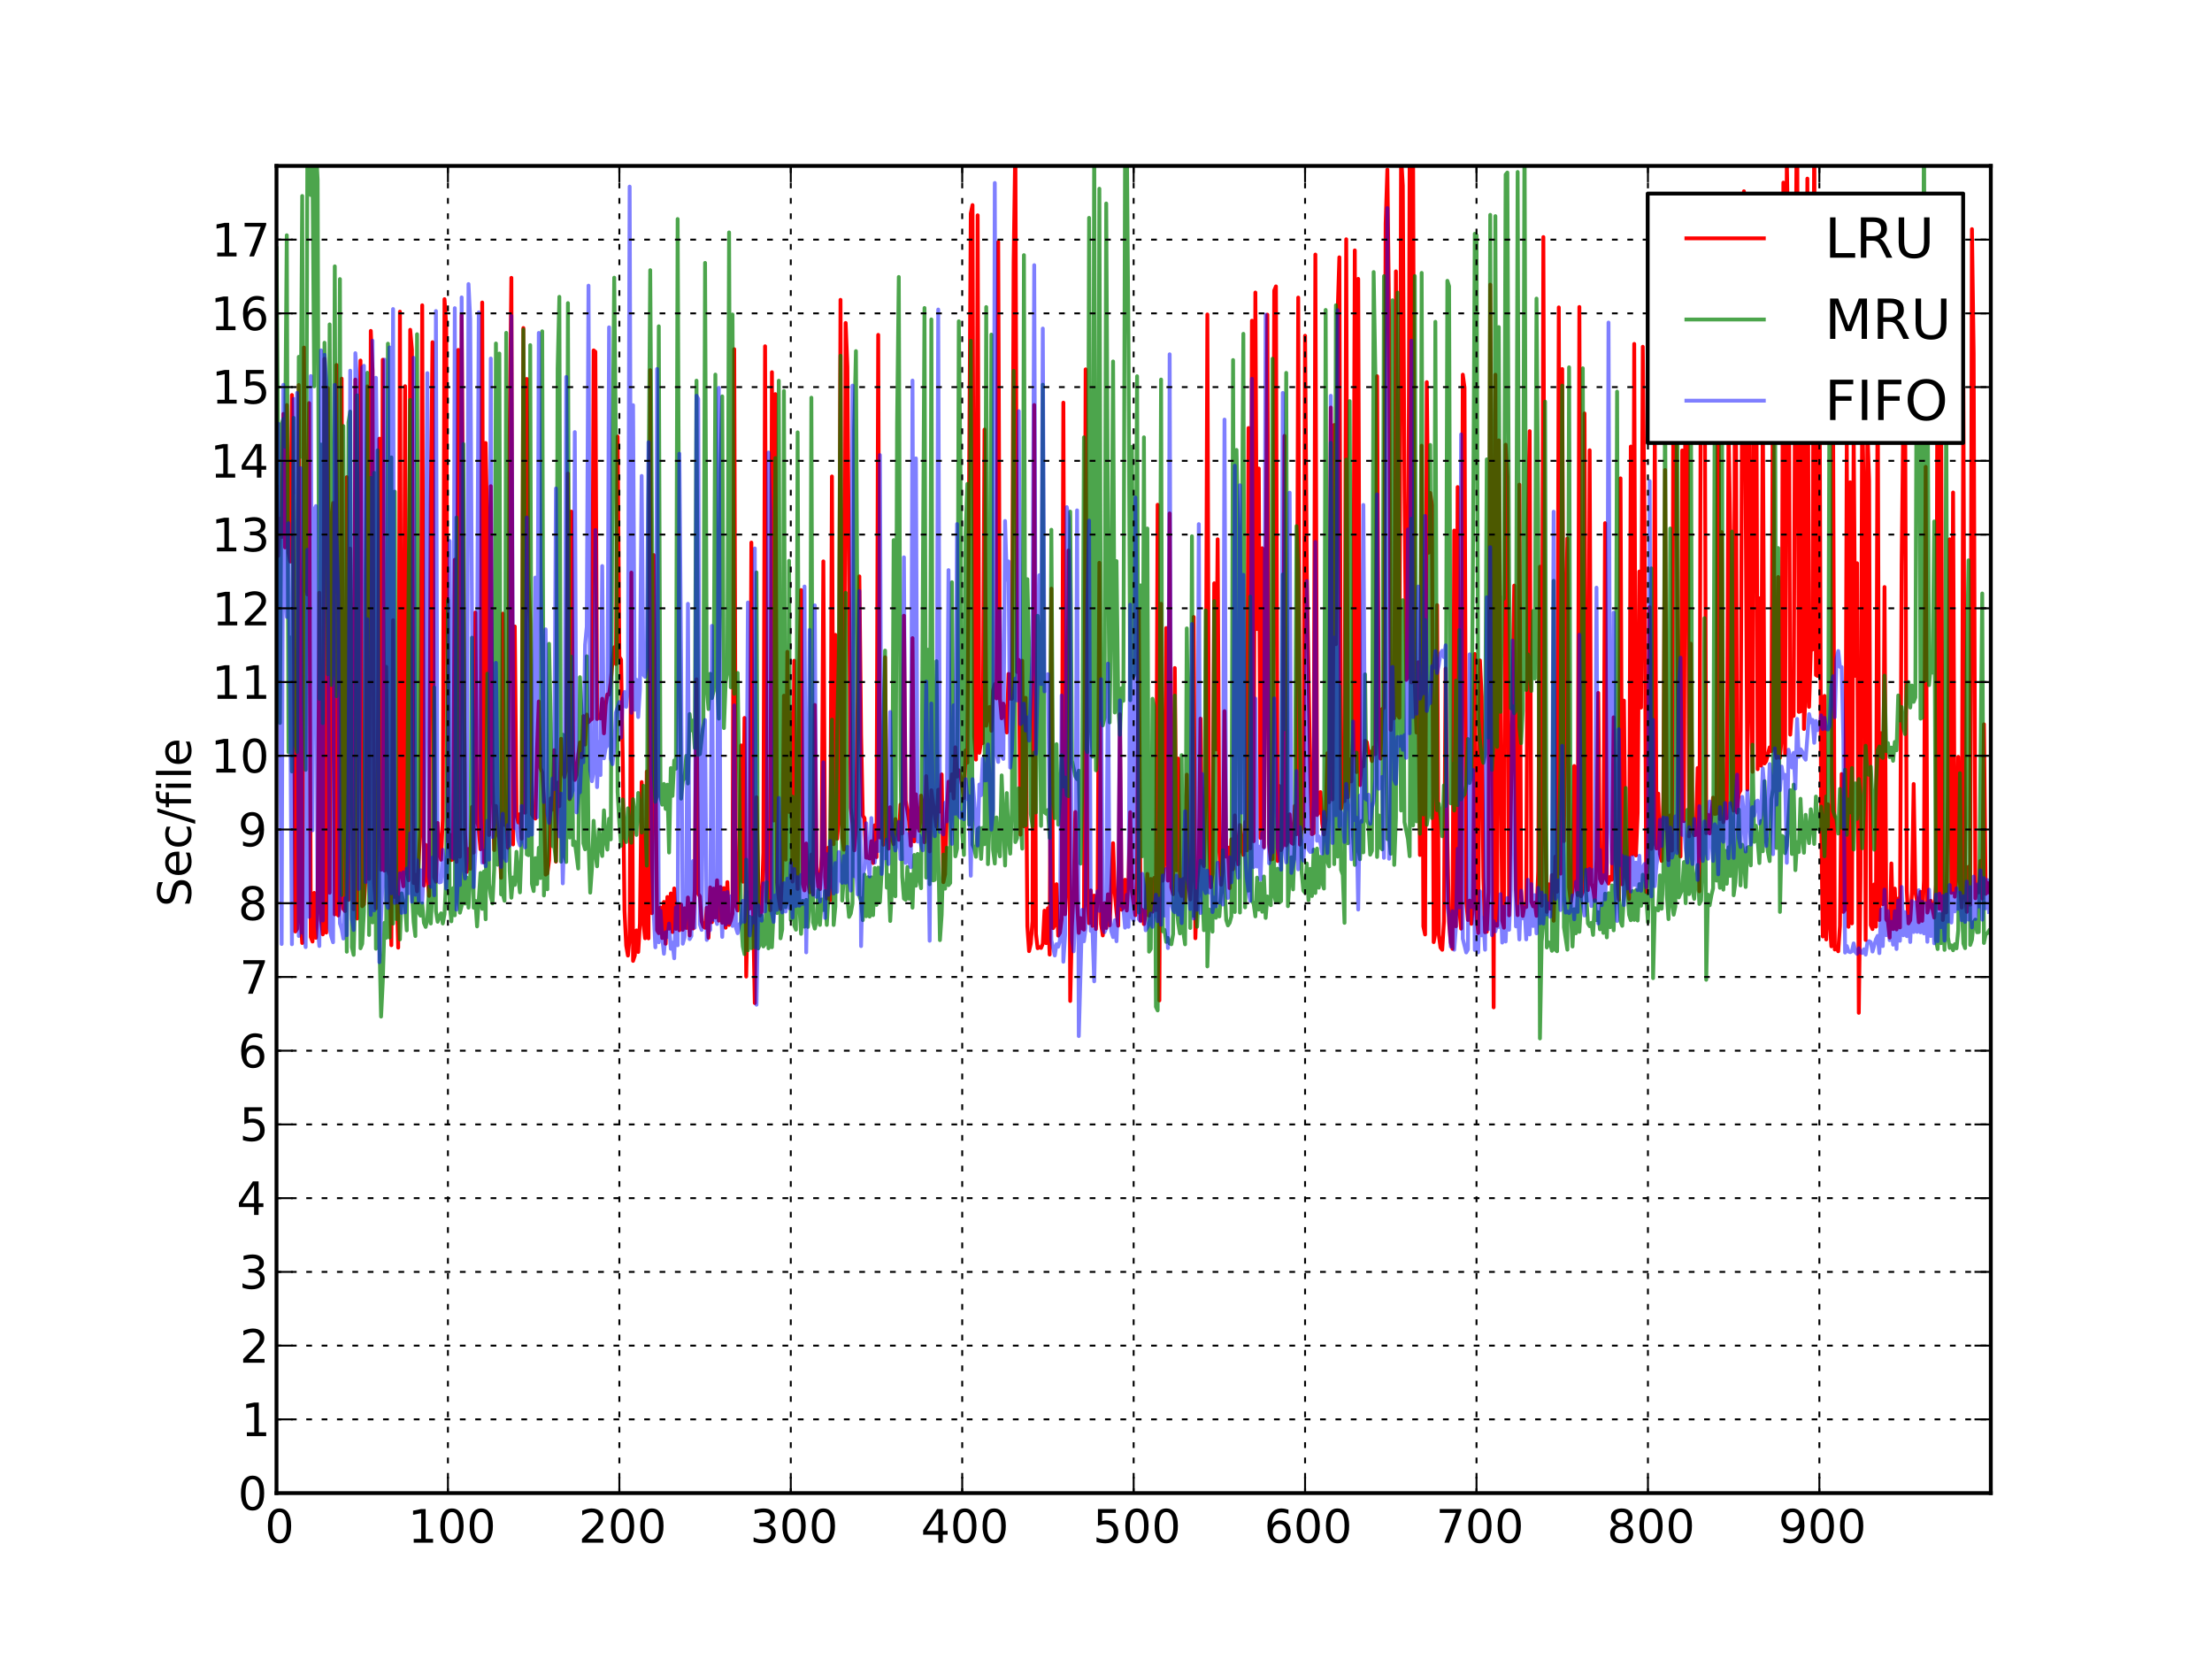 <?xml version="1.0" encoding="utf-8" standalone="no"?>
<!DOCTYPE svg PUBLIC "-//W3C//DTD SVG 1.1//EN"
  "http://www.w3.org/Graphics/SVG/1.1/DTD/svg11.dtd">
<!-- Created with matplotlib (http://matplotlib.sourceforge.net/) -->
<svg height="432pt" version="1.1" viewBox="0 0 576 432" width="576pt" xmlns="http://www.w3.org/2000/svg" xmlns:xlink="http://www.w3.org/1999/xlink">
 <defs>
  <style type="text/css">
*{stroke-linecap:square;stroke-linejoin:round;}
  </style>
 </defs>
 <g id="figure_1">
  <g id="patch_1">
   <path d="
M0 432
L576 432
L576 0
L0 0
z
" style="fill:#ffffff;"/>
  </g>
  <g id="axes_1">
   <g id="patch_2">
    <path d="
M72 388.8
L518.4 388.8
L518.4 43.2
L72 43.2
z
" style="fill:#ffffff;"/>
   </g>
   <g id="line2d_1">
    <path clip-path="url(#p7ff5b81e1d)" d="
M72 126.823
L72.446 144.757
L72.893 135.067
L73.339 139.855
L73.786 107.78
L74.232 142.554
L74.678 105.464
L75.125 143.948
L75.571 146.242
L76.018 102.86
L76.464 147.438
L76.91 242.569
L77.357 241.926
L77.803 100.258
L78.25 238.288
L78.696 245.554
L79.142 90.502
L79.589 150.781
L80.035 154.784
L80.482 104.962
L80.928 243.999
L81.374 245.179
L81.821 232.509
L82.267 244.205
L82.714 235.504
L83.16 154.352
L83.606 239.603
L84.053 243.307
L84.499 93.426
L84.946 242.845
L85.392 101.041
L85.838 232.465
L86.285 135.634
L86.731 130.979
L87.178 238.107
L87.624 95.042
L88.07 238.386
L88.517 234.714
L88.963 98.596
L89.41 236.702
L89.856 237.249
L90.302 124.243
L90.749 234.321
L91.195 142.854
L92.088 236.762
L92.534 98.846
L92.981 239.177
L93.427 145.911
L93.874 93.888
L94.32 235.978
L94.766 235.454
L95.213 228.249
L95.659 100.614
L96.106 228.874
L96.552 86.163
L96.998 96.429
L97.445 229.956
L97.891 236.541
L98.338 209.108
L98.784 114.225
L99.23 226.48
L99.677 93.676
L100.123 226.713
L100.57 173.63
L101.016 226.553
L101.462 227.99
L101.909 246.138
L102.355 161.503
L102.802 233.564
L103.248 229.399
L103.694 246.767
L104.141 81.153
L104.587 227.516
L105.034 230.793
L105.48 100.56
L105.926 227.084
L106.373 229.211
L106.819 85.879
L107.266 91.076
L107.712 229.94
L108.158 227.788
L108.605 232.095
L109.498 215.133
L109.944 79.493
L110.39 230.597
L110.837 219.992
L111.283 227.658
L111.73 233.283
L112.176 131.404
L112.622 89.109
L113.069 228.488
L113.515 229.589
L113.962 214.292
L114.408 221.903
L114.854 223.888
L115.301 213.26
L115.747 77.904
L116.194 84.512
L116.64 219.123
L117.086 217.321
L117.533 223.953
L117.979 223.732
L118.426 145.744
L118.872 224.423
L119.318 91.122
L119.765 223.102
L120.211 82.069
L121.104 216.857
L121.55 227.043
L121.997 221.065
L122.443 226.25
L122.89 210.122
L123.336 222.039
L123.782 159.494
L124.229 213.368
L124.675 216.083
L125.122 221.152
L125.568 78.772
L126.014 224.555
L126.461 115.349
L126.907 139.363
L127.354 217.451
L127.8 126.604
L128.246 203.005
L128.693 221.359
L129.139 209.882
L129.586 216.711
L130.032 218.398
L130.478 228.574
L130.925 159.784
L131.371 214.809
L131.818 212.523
L132.264 220.742
L132.71 114.523
L133.157 72.344
L133.603 219.887
L134.05 163.122
L134.496 211.969
L134.942 214.179
L135.389 211.974
L135.835 218.395
L136.282 85.416
L136.728 211.637
L137.174 98.682
L137.621 150.689
L138.067 162.383
L138.514 212.111
L138.96 212.755
L139.406 213.153
L139.853 195.027
L140.299 182.662
L140.746 200.048
L141.192 201.107
L141.638 208.184
L142.085 227.754
L142.531 227.412
L142.978 224.055
L143.424 207.888
L143.87 210.815
L144.317 195.348
L144.763 224.369
L145.21 203.803
L145.656 209.917
L146.102 192.368
L146.549 200.472
L146.995 202.338
L147.442 200.076
L147.888 123.313
L148.334 208.111
L148.781 133.215
L149.227 195.648
L149.674 203.085
L150.12 201.833
L150.566 196.602
L151.013 193.342
L151.459 197.15
L151.906 186.469
L152.352 193.902
L152.798 186.071
L153.245 188.05
L153.691 187.513
L154.138 187.223
L154.584 91.243
L155.03 91.607
L155.477 187.225
L155.923 186.659
L156.37 187.082
L156.816 181.953
L157.262 190.957
L157.709 183.57
L158.155 180.817
L158.602 180.848
L159.048 177.603
L159.494 172.039
L159.941 168.535
L160.387 172.918
L160.834 113.668
L161.28 171.049
L161.726 171.768
L162.173 198.313
L162.619 237.18
L163.066 246.23
L163.512 248.828
L163.958 244.136
L164.405 149.108
L164.851 250.215
L165.298 248.814
L165.744 242.272
L166.19 247.899
L166.637 240.449
L167.083 203.646
L167.53 240.13
L167.976 244.324
L168.422 200.913
L168.869 244.34
L169.315 96.383
L169.762 237.796
L170.208 144.528
L171.101 242.257
L171.547 242.999
L171.994 236.293
L172.44 244.266
L172.886 234.863
L173.333 245.747
L173.779 233.571
L174.226 241.838
L174.672 232.656
L175.118 242.7
L175.565 231.347
L176.011 241.872
L176.458 235.581
L176.904 242.232
L177.35 235.504
L177.797 242.116
L178.243 236.514
L178.69 241.652
L179.136 233.71
L179.582 243.575
L180.029 235.277
L180.475 241.79
L180.922 231.52
L181.368 176.894
L181.814 232.728
L182.261 233.421
L182.707 239.933
L183.154 241.27
L183.6 241.594
L184.046 236.349
L184.493 244.194
L184.939 231.086
L185.386 240.137
L185.832 231.391
L186.278 238.917
L186.725 229.229
L187.171 239.737
L187.618 230.974
L188.064 240.3
L188.51 231.262
L188.957 241.572
L189.403 229.7
L189.85 240.862
L190.296 239.695
L190.742 237.916
L191.189 90.929
L191.635 235.836
L192.082 237.085
L192.528 226.885
L192.974 194.104
L193.421 229.582
L193.867 186.943
L194.314 254.296
L194.76 232.363
L195.206 236.611
L195.653 141.285
L196.099 236.977
L196.546 261.193
L196.992 207.588
L197.438 229.181
L197.885 238.417
L198.331 237.374
L198.778 221.946
L199.224 90.162
L199.67 234.792
L200.117 220.585
L200.563 237.015
L201.01 96.918
L201.456 213.67
L201.902 102.621
L202.349 229.784
L202.795 233.949
L203.242 236.711
L203.688 227.25
L204.134 181.163
L204.581 223.86
L205.027 169.727
L205.474 211.424
L205.92 185.629
L206.366 229.549
L206.813 172.044
L207.259 222.595
L207.706 231.478
L208.152 173.784
L208.598 153.647
L209.045 230.192
L209.491 231.86
L209.938 219.637
L210.384 229.264
L210.83 232.337
L211.277 222.516
L211.723 232.913
L212.17 183.566
L212.616 225.585
L213.062 230.896
L213.509 231.545
L213.955 222.827
L214.402 146.181
L214.848 228.373
L215.294 233.971
L215.741 220.723
L216.187 234.444
L216.634 124.067
L217.08 219.826
L217.526 165.315
L217.973 218.43
L218.419 213.299
L218.866 78.075
L219.312 218.255
L219.758 221.25
L220.205 84.096
L220.651 95.519
L221.544 210.381
L221.99 214.536
L222.437 221.429
L222.883 215.636
L223.776 150.09
L224.222 191.306
L224.669 212.417
L225.115 213.044
L225.562 223.337
L226.008 223.328
L226.454 223.568
L226.901 219.062
L227.347 224.726
L227.794 214.894
L228.24 223.186
L228.686 87.199
L229.133 218.093
L229.579 213.214
L230.026 219.99
L230.472 171.158
L230.918 217.366
L231.365 220.986
L231.811 210.189
L232.258 218.34
L232.704 219.823
L233.15 213.277
L233.597 215.251
L234.043 218.679
L234.49 209.509
L234.936 217.034
L235.382 160.324
L235.829 208.443
L236.722 213.772
L237.168 220.211
L237.614 166.164
L238.061 219.085
L238.507 206.848
L238.954 215.006
L239.4 216.329
L239.846 207.168
L240.293 209.681
L240.739 219.319
L241.186 202.1
L242.078 221.716
L242.525 205.782
L243.418 212.373
L243.864 215.254
L244.31 205.648
L244.757 211.334
L245.203 201.65
L245.65 229.715
L246.096 227.648
L246.542 211.777
L246.989 203.551
L247.435 205.863
L247.882 201.614
L248.328 207.919
L248.774 194.596
L249.221 202.218
L249.667 200.567
L250.114 201.924
L251.006 207.835
L251.453 195.374
L251.899 198.614
L252.792 55.582
L253.238 53.406
L253.685 191.685
L254.131 197.806
L254.578 56.061
L255.024 196.031
L255.47 193.279
L255.917 193.504
L256.363 111.859
L256.81 188.964
L257.256 185.853
L257.702 184.087
L258.149 190.289
L258.595 179.767
L259.042 178.147
L259.488 181.863
L259.934 63.004
L260.381 181.939
L260.827 187.049
L261.274 183.226
L261.72 185.243
L262.166 190.747
L262.613 175.489
L263.059 181.921
L263.506 181.961
L263.952 68.113
L264.398 36.841
L264.845 174.976
L265.291 171.831
L265.738 217.34
L266.184 172.058
L266.63 215.184
L267.077 181.707
L267.523 241.195
L267.97 247.679
L268.416 245.713
L268.862 239.867
L269.309 105.462
L269.755 243.157
L270.202 246.916
L270.648 246.638
L271.094 246.847
L271.541 245.744
L271.987 237.124
L272.434 245.594
L272.88 236.501
L273.326 248.572
L273.773 153.278
L274.219 241.684
L274.666 240.914
L275.112 230.236
L275.558 243.631
L276.005 242.872
L276.451 239.278
L276.898 104.847
L277.344 238.079
L277.79 229.729
L278.237 143.34
L278.683 260.65
L279.13 241.26
L279.576 232.099
L280.022 211.437
L280.469 234.625
L280.915 242.926
L281.362 239.062
L281.808 241.732
L282.254 242.075
L282.701 96.172
L283.147 233.876
L283.594 240.409
L284.04 231.874
L284.486 241.113
L284.933 233.214
L285.379 241.921
L285.826 232.409
L286.272 146.553
L286.718 240.615
L287.165 243.588
L287.611 235.188
L288.058 241.633
L288.504 232.879
L288.95 240.954
L289.843 219.559
L290.29 232.453
L290.736 237.461
L291.182 241.05
L291.629 186.004
L292.075 236.886
L292.522 236.278
L292.968 229.089
L293.414 237.09
L293.861 228.905
L294.307 211.499
L294.754 232.22
L295.646 238.322
L296.093 227.781
L296.539 158.993
L296.986 239.703
L297.432 236.908
L297.878 240.632
L298.325 238.158
L298.771 227.558
L299.218 238.426
L299.664 228.879
L300.11 237.406
L300.557 228.594
L301.003 236.985
L301.45 131.44
L301.896 260.518
L302.342 157.225
L302.789 229.318
L303.235 223.57
L303.682 163.538
L304.128 229.303
L304.574 133.691
L305.021 231.046
L305.467 232.855
L305.914 173.952
L306.36 226.644
L306.806 197.527
L307.253 231.99
L307.699 233.307
L308.146 228.87
L308.592 234.753
L309.038 201.716
L309.485 229.67
L309.931 234.244
L310.378 225.874
L310.824 160.663
L311.27 244.314
L311.717 230.092
L312.163 224.937
L312.61 187.116
L313.056 224.671
L313.502 225.524
L313.949 203.21
L314.395 81.879
L314.842 218.39
L315.288 231.036
L315.734 227.38
L316.181 151.886
L316.627 195.145
L317.074 140.429
L317.52 221.75
L317.966 230.406
L318.413 227.02
L318.859 185.19
L319.306 223.072
L319.752 220.694
L320.198 231.263
L320.645 218.552
L321.091 226.338
L321.538 212.318
L321.984 223.249
L322.43 225.051
L322.877 214.831
L323.323 221.194
L323.77 222.604
L324.216 214.073
L324.662 221.438
L325.109 111.456
L325.555 220.92
L326.002 83.511
L326.448 219.06
L326.894 76.172
L327.341 163.805
L327.787 121.993
L328.234 218.214
L328.68 142.763
L329.126 220.585
L329.573 163.258
L330.019 81.93
L330.466 219.694
L330.912 223.819
L331.358 223.699
L331.805 75.667
L332.251 74.573
L332.698 224.201
L333.144 204.684
L333.59 221.359
L334.037 220.119
L334.483 113.505
L334.93 220.142
L335.376 218.918
L335.822 212.041
L336.269 219.433
L336.715 219.741
L337.162 209.847
L337.608 217.233
L338.054 77.488
L338.501 219.941
L338.947 215.231
L339.394 215.74
L339.84 87.43
L340.286 149.094
L341.179 201.697
L341.626 217.217
L342.072 216.976
L342.518 66.287
L342.965 212.237
L343.411 211.513
L343.858 206.253
L344.304 214.432
L344.75 217.28
L345.197 213.428
L345.643 196.137
L346.09 208.892
L346.536 106.12
L346.982 208.169
L347.429 110.677
L347.875 167.746
L348.322 81.394
L348.768 67.004
L349.214 210.584
L349.661 207.718
L350.107 208.605
L350.554 62.306
L351 207.615
L351.446 197.717
L351.893 203.467
L352.339 191.9
L352.786 65.201
L353.232 201.038
L353.678 72.622
L354.125 204.45
L354.571 198.608
L355.018 199.547
L355.464 192.9
L355.91 193.222
L356.357 196.024
L356.803 195.709
L357.25 198.179
L357.696 194.601
L358.142 196.405
L358.589 97.961
L359.035 191.05
L359.482 197.542
L359.928 184.637
L360.374 184.349
L360.821 58.238
L361.267 44.148
L361.714 83.194
L362.16 190.072
L362.606 181.275
L363.053 187.034
L363.499 70.662
L363.946 186.251
L364.392 186.891
L364.838 40.296
L365.285 48.374
L365.731 127.615
L366.178 177.031
L366.624 176.36
L367.07 41.241
L367.517 177.698
L367.963 39.388
L368.41 177.979
L368.856 190.754
L369.302 172.456
L369.749 222.638
L370.195 116.053
L370.642 241.231
L371.088 243.336
L371.534 99.507
L371.981 143.936
L372.427 128.356
L372.874 131.512
L373.32 245.324
L373.766 242.953
L374.213 157.564
L374.659 243.388
L375.106 246.737
L375.552 247.324
L375.998 239.923
L376.445 174.078
L376.891 218.663
L377.338 240.368
L377.784 245.426
L378.23 247.085
L378.677 138.145
L379.123 241.209
L379.57 126.827
L380.016 236.877
L380.462 241.817
L380.909 97.562
L381.355 100.904
L381.802 234.719
L382.248 239.572
L382.694 234.522
L383.141 240.565
L383.587 235.095
L384.034 170.289
L384.48 238.105
L384.926 242.947
L385.373 171.968
L385.819 181.425
L386.266 228.523
L386.712 242.751
L387.158 242.622
L387.605 232.365
L388.051 74.122
L388.498 148.23
L388.944 262.31
L389.39 97.574
L389.837 241.081
L390.283 114.675
L390.73 186.943
L391.176 239.723
L391.622 241.569
L392.069 115.797
L392.515 124.037
L392.962 238.351
L393.854 183.456
L394.301 152.483
L394.747 231.513
L395.194 238.299
L395.64 126.195
L396.086 231.793
L396.533 238.526
L396.979 235.692
L397.426 236.194
L397.872 136.808
L398.318 112.271
L398.765 234.821
L399.211 236.009
L399.658 235.044
L400.104 238.481
L400.55 226.93
L400.997 147.575
L401.443 235.864
L401.89 61.731
L402.336 210.076
L402.782 237.464
L403.229 230.262
L403.675 236.621
L404.122 227.854
L404.568 239.77
L405.014 223.061
L405.461 232.213
L405.907 80.05
L406.354 227.496
L406.8 96.089
L407.246 219.02
L407.693 167.876
L408.139 140.216
L408.586 231.034
L409.032 234.836
L409.478 231.951
L409.925 199.467
L410.371 230.254
L410.818 233.09
L411.264 79.933
L411.71 233.371
L412.157 232.163
L412.603 107.654
L413.05 225.104
L413.496 231.788
L413.942 117.242
L414.389 230.089
L414.835 231.333
L415.282 234.503
L415.728 223.727
L416.174 180.437
L416.621 228.887
L417.067 229.946
L417.514 228.591
L417.96 136.22
L418.406 229.204
L418.853 230.071
L419.299 228.319
L419.746 229.091
L420.192 186.788
L420.638 221.801
L421.531 234.32
L421.978 124.561
L422.424 230.286
L422.87 182.437
L423.317 227.74
L423.763 230.248
L424.21 234.108
L424.656 116.282
L425.102 222.445
L425.549 89.555
L425.995 222.761
L426.442 211.587
L426.888 148.827
L427.334 184.254
L427.781 90.296
L428.227 135.753
L428.674 232.282
L429.12 223.72
L429.566 158.107
L430.013 221.033
L430.459 219.627
L430.906 114.248
L431.352 220.947
L431.798 206.653
L432.245 222.358
L432.691 224.191
L433.138 207.515
L433.584 122.386
L434.03 215.444
L434.477 223.959
L434.923 212.314
L435.37 221.481
L435.816 79.314
L436.262 76.299
L437.155 221.016
L437.602 223.024
L438.048 117.294
L438.494 213.829
L438.941 77.245
L439.387 80.84
L439.834 217.792
L440.28 167.611
L440.726 216.51
L441.173 217.492
L441.619 217.365
L442.066 199.981
L442.512 232.101
L442.958 63.436
L443.405 59.111
L443.851 77.536
L444.298 216.96
L444.744 212.159
L445.19 217.025
L446.083 207.688
L446.53 211.949
L446.976 211.857
L447.422 68.993
L447.869 213.297
L448.315 138.554
L448.762 214.093
L449.208 211.683
L449.654 213.078
L450.101 110.316
L450.547 138.26
L450.994 209.415
L451.44 211.094
L451.886 54.526
L452.333 211.611
L452.779 206.674
L453.226 205.811
L453.672 93.603
L454.118 49.806
L455.011 205.611
L455.458 64.852
L455.904 180.636
L456.35 200.981
L456.797 90.199
L457.243 62.279
L457.69 200.302
L458.136 155.807
L458.582 199.384
L459.029 103.241
L459.475 198.803
L459.922 198.175
L460.814 194.611
L461.261 195.604
L461.707 85.105
L462.154 194.39
L462.6 197.363
L463.046 150.242
L463.493 197.305
L463.939 192.28
L464.386 47.552
L464.832 196.303
L465.278 41.978
L465.725 66.622
L466.171 191.299
L466.618 184.987
L467.064 186.426
L467.51 80.091
L467.957 20.418
L468.403 185.375
L468.85 185.24
L469.296 53.554
L469.742 189.83
L470.189 180.49
L470.635 46.511
L471.082 184.073
L471.528 169.314
L471.974 169.138
L472.421 30.277
L472.867 175.776
L473.314 176.02
L473.76 81.666
L474.206 211.645
L474.653 243.852
L475.099 181.214
L475.546 244.635
L475.992 209.422
L476.438 239.864
L476.885 246.423
L477.331 105.665
L477.778 247.251
L478.224 246.782
L478.67 247.712
L479.117 241.041
L479.563 201.556
L480.01 237.458
L480.456 236.818
L480.902 115.599
L481.349 241.336
L481.795 125.586
L482.242 240.454
L482.688 111.573
L483.134 175.999
L483.581 146.668
L484.027 263.744
L484.474 227.975
L484.92 103.077
L485.366 132.694
L485.813 244.772
L486.259 111.394
L486.706 125.143
L487.152 240.902
L487.598 241.93
L488.045 230.301
L488.491 241.297
L488.938 92.925
L489.384 239.569
L489.83 190.916
L490.277 235.445
L490.723 152.864
L491.17 239.394
L491.616 240.027
L492.062 244.158
L492.509 224.836
L492.955 241.934
L493.402 231.383
L493.848 242.024
L494.294 233.986
L494.741 241.496
L495.187 147.224
L495.634 106.583
L496.08 101.868
L496.526 231.969
L496.973 240.45
L497.419 239.636
L497.866 232.558
L498.312 204.145
L498.758 232.371
L499.205 234.631
L499.651 240.145
L500.098 232.245
L500.544 239.784
L500.99 229.283
L501.437 121.564
L501.883 237.636
L502.33 235.809
L502.776 234.558
L503.669 238.935
L504.115 230.404
L504.562 70.453
L505.008 236.652
L505.454 102.891
L505.901 239.567
L506.347 234.683
L506.794 237.593
L507.24 206.597
L507.686 140.425
L508.133 232.494
L508.579 128.241
L509.026 233.494
L509.472 227.99
L509.918 197.073
L510.365 229.816
L510.811 236.319
L511.258 101.204
L511.704 232.816
L512.15 237.444
L512.597 225.699
L513.043 235.584
L513.49 59.668
L513.936 92.086
L514.382 233.923
L514.829 230.674
L515.275 232.386
L515.722 224.154
L516.168 234.03
L516.614 188.602
L517.061 232.764
L517.507 229.859
L517.954 232.321
L517.954 232.321" style="fill:none;stroke:#ff0000;"/>
   </g>
   <g id="line2d_2">
    <path clip-path="url(#p7ff5b81e1d)" d="
M72 64.635
L72.446 117.928
L72.893 188.257
L73.339 110.425
L73.786 109.092
L74.232 116.329
L74.678 61.258
L75.125 195.897
L75.571 166.005
L76.018 200.896
L76.464 108.798
L76.91 193.46
L77.357 195.852
L77.803 92.911
L78.25 118.949
L78.696 51.037
L79.142 182.765
L79.589 200.467
L80.035 39.008
L80.482 40.922
L80.928 50.79
L81.374 43.737
L81.821 100.612
L82.267 38.372
L82.714 46.834
L83.16 181.959
L83.606 115.749
L84.053 188.315
L84.499 89.246
L84.946 110.847
L85.392 175.59
L85.838 84.471
L86.285 178.388
L86.731 174.759
L87.178 69.351
L87.624 181.297
L88.07 173.472
L88.517 72.677
L88.963 233.064
L89.41 110.938
L89.856 198.849
L90.302 247.83
L90.749 109.994
L91.195 107.163
L91.642 246.663
L92.088 248.644
L92.534 230.826
L92.981 102.927
L93.427 190.52
L93.874 246.932
L94.32 245.757
L94.766 237.277
L95.213 148.817
L95.659 97.055
L96.106 243.467
L96.552 124.432
L96.998 240.187
L97.445 123.129
L97.891 247.047
L98.338 117.259
L98.784 244.215
L99.23 264.719
L99.677 255.564
L100.123 240.288
L100.57 244.211
L101.016 89.49
L101.462 244.127
L101.909 119.104
L102.355 240.511
L102.802 128.015
L103.248 239.331
L103.694 233.677
L104.141 244.627
L104.587 232.636
L105.034 234.956
L105.48 235.935
L105.926 242.287
L106.373 156.127
L106.819 104.133
L107.266 232.218
L107.712 240.109
L108.158 243.746
L108.605 87.035
L109.051 237.68
L109.498 238.444
L109.944 235.254
L110.39 240.329
L110.837 241.371
L111.283 239.526
L111.73 230.876
L112.176 240.483
L112.622 231.607
L113.069 178.995
L113.515 237.234
L113.962 240.026
L114.408 238.589
L114.854 237.834
L115.301 240.48
L115.747 238.077
L116.194 228.54
L116.64 156.291
L117.086 235.606
L117.533 239.918
L117.979 231.273
L118.426 238.354
L118.872 134.764
L119.318 234.058
L119.765 237.668
L120.211 235.877
L120.658 115.603
L121.104 235.298
L121.55 228.505
L121.997 236.35
L122.443 229.077
L122.89 166.037
L123.336 236.369
L123.782 234.549
L124.229 241.238
L125.122 227.309
L125.568 236.674
L126.014 226.948
L126.461 239.376
L126.907 175.415
L127.354 230.192
L127.8 233.436
L128.246 235.238
L128.693 226.25
L129.139 89.438
L129.586 225.179
L130.032 92.06
L130.478 232.892
L130.925 232.769
L131.371 234.555
L131.818 86.67
L132.264 204.754
L132.71 226.727
L133.157 233.77
L133.603 228.491
L134.05 230.442
L134.496 221.806
L134.942 228.226
L135.389 232.379
L135.835 220.044
L136.282 85.811
L137.174 222.469
L137.621 222.694
L138.067 89.866
L138.514 230.149
L138.96 232.035
L139.406 223.449
L139.853 230.217
L140.299 220.758
L140.746 228.642
L141.192 86.272
L141.638 233.18
L142.085 221.379
L142.531 231.569
L142.978 167.641
L143.424 188.331
L143.87 220.35
L144.317 220.046
L144.763 224.265
L145.21 95.91
L145.656 77.295
L146.102 224.387
L146.549 191.294
L146.995 222.743
L147.442 224.459
L147.888 78.929
L148.334 218.098
L148.781 170.993
L149.227 220.066
L149.674 219.162
L150.566 226.169
L151.013 176.334
L151.459 186.021
L151.906 219.579
L152.352 221.158
L152.798 170.89
L153.245 218.88
L153.691 232.445
L154.138 226.195
L154.584 213.741
L155.03 222.117
L155.477 225.588
L155.923 216.001
L156.37 220.327
L156.816 222.904
L157.262 211.011
L157.709 218.772
L158.155 221.236
L158.602 213.203
L159.048 218.575
L159.494 119.583
L159.941 72.307
L160.387 117.179
L160.834 206.233
L161.28 214.427
L161.726 220.236
L162.173 208.157
L162.619 217.638
L163.066 219.265
L163.512 210.482
L163.958 216.019
L164.405 219.455
L164.851 208.098
L165.744 217.412
L166.19 206.482
L166.637 210.599
L167.083 216.801
L167.53 204.598
L167.976 212.329
L168.422 225.413
L168.869 131.503
L169.315 70.353
L170.208 201.353
L170.654 208.795
L171.101 207.036
L171.547 84.965
L171.994 207.557
L172.44 209.539
L172.886 204.13
L173.333 210.64
L173.779 204.325
L174.226 222
L174.672 200.007
L175.118 207.242
L175.565 198.021
L176.011 200.172
L176.458 57.038
L176.904 165.065
L177.35 207.976
L177.797 203.307
L178.243 202.616
L178.69 196.835
L179.136 204.025
L179.582 185.936
L180.029 190.179
L180.475 187.609
L180.922 194.783
L181.368 99.122
L181.814 196.588
L182.261 196.36
L183.154 188.302
L183.6 68.456
L184.046 179.048
L184.493 184.642
L184.939 175.44
L185.386 181.793
L185.832 179.911
L186.278 97.539
L186.725 176.39
L187.171 187.133
L187.618 121.916
L188.064 103.205
L188.51 189.594
L188.957 177.746
L189.403 174.94
L189.85 60.518
L190.296 178.983
L190.742 81.885
L191.189 180.664
L191.635 177.096
L192.082 175.236
L192.974 239.699
L193.421 246.412
L193.867 248.463
L194.314 223.854
L194.76 247.45
L195.206 238.732
L195.653 246.898
L196.099 238.96
L196.546 246.663
L196.992 149.053
L197.438 246.968
L197.885 245.98
L198.331 238.41
L198.778 246.454
L199.224 245.822
L199.67 229.689
L200.117 246.942
L200.563 234.673
L201.01 246.65
L201.456 236.848
L201.902 119.265
L202.349 237.753
L202.795 99.13
L203.242 244.341
L203.688 242.019
L204.134 101.801
L204.581 236.239
L205.027 234.404
L205.474 146.031
L205.92 239.539
L206.366 207.427
L206.813 240.951
L207.259 242.093
L207.706 112.579
L208.152 235.913
L208.598 243.172
L209.045 234.578
L209.491 241.311
L209.938 234.321
L210.384 241.363
L210.83 235.651
L211.277 103.557
L211.723 240.18
L212.17 241.811
L212.616 239.834
L213.062 231.791
L213.509 240.849
L213.955 234.224
L214.402 236.964
L214.848 232.049
L215.294 240.849
L215.741 233.169
L216.187 217.138
L216.634 187.393
L217.08 240.865
L217.526 236.034
L217.973 192.076
L218.419 170.662
L218.866 92.632
L219.312 234.516
L219.758 228.18
L220.205 154.36
L220.651 233.725
L221.098 238.755
L221.544 237.877
L221.99 235.23
L222.437 111.834
L222.883 91.428
L223.33 177.825
L223.776 233.317
L224.222 234.645
L224.669 239.605
L225.115 227.732
L225.562 238.581
L226.008 228.435
L226.454 238.68
L226.901 228.453
L227.347 238.31
L227.794 226.017
L228.24 235.638
L228.686 225.927
L229.133 234.961
L229.579 226.856
L230.026 188.872
L230.472 169.405
L230.918 231.145
L231.365 227.836
L231.811 239.829
L232.258 231.502
L232.704 140.64
L233.15 233.385
L233.597 110.363
L234.043 72.12
L234.49 199.257
L234.936 228.346
L235.382 233.998
L235.829 234.299
L236.275 225.749
L236.722 234.019
L237.168 227.688
L237.614 236.36
L238.061 222.62
L238.507 230.644
L238.954 222.349
L239.4 228.741
L239.846 231.29
L240.739 80.201
L241.186 228.54
L241.632 169.173
L242.078 230.252
L242.525 83.175
L242.971 229.25
L243.418 229.102
L243.864 172.158
L244.31 219.988
L244.757 244.809
L245.203 238.252
L245.65 222.534
L246.096 231.413
L246.542 220.721
L246.989 230.493
L247.435 229.919
L247.882 151.61
L248.328 206.417
L248.774 222.991
L249.221 220.966
L249.667 83.665
L250.114 123.153
L250.56 216.966
L251.006 222.633
L251.453 138.761
L251.899 126
L252.346 214.742
L252.792 88.72
L253.238 219.974
L253.685 221.011
L254.131 223.105
L254.578 215.922
L255.024 215.54
L255.47 223.657
L255.917 215.559
L256.363 219.831
L256.81 79.959
L257.256 225.021
L257.702 213.811
L258.149 87.125
L258.595 221.265
L259.042 224.862
L259.488 212.865
L259.934 220.655
L260.381 222.992
L260.827 201.904
L261.72 225.378
L262.166 206.51
L262.613 217.825
L263.059 222.293
L263.506 210.444
L263.952 96.542
L264.398 219.276
L264.845 218.26
L265.291 205.253
L266.184 220.985
L266.63 66.435
L267.077 214.923
L267.523 150.817
L267.97 169.315
L268.416 211.942
L268.862 215.188
L269.309 195.935
L269.755 211.578
L270.202 160.335
L270.648 169.928
L271.094 215.052
L271.541 100.174
L271.987 211.526
L272.434 211.904
L272.88 210.913
L273.326 218.195
L273.773 137.947
L274.219 207.148
L274.666 213.039
L275.112 193.776
L275.558 214.741
L276.005 208.356
L276.451 196.663
L276.898 204.788
L277.344 202.467
L277.79 207.058
L278.237 207.34
L278.683 133.226
L279.13 198.029
L280.022 202.175
L280.469 202.895
L280.915 200.671
L281.362 224.895
L281.808 204.939
L282.254 113.876
L282.701 194.716
L283.147 195.868
L283.594 56.734
L284.04 188.133
L284.486 197.032
L284.933 35.825
L285.379 200.591
L285.826 194.367
L286.272 49.142
L286.718 186.698
L287.165 188.891
L287.611 186.911
L288.058 52.987
L288.504 137.074
L288.95 188.12
L289.397 155.545
L289.843 94.124
L290.29 185.539
L290.736 146.106
L291.182 182.651
L291.629 191.312
L292.075 179.173
L292.522 182.49
L292.968 38.995
L293.414 35.218
L293.861 90.773
L294.307 182.332
L294.754 116.342
L295.2 176.096
L295.646 174.626
L296.093 97.972
L296.539 237.614
L296.986 152.432
L297.432 222.972
L297.878 113.877
L298.325 236.436
L298.771 137.621
L299.218 247.815
L299.664 247.11
L300.11 181.956
L300.557 183.919
L301.003 262.179
L301.45 263.116
L301.896 209.247
L302.342 98.832
L302.789 242.538
L303.235 242.11
L303.682 245.271
L304.128 244.234
L304.574 245.677
L305.021 245.888
L305.467 243.259
L305.914 181.124
L306.36 235.576
L306.806 240.369
L307.253 243.064
L307.699 196.642
L308.146 242.762
L308.592 245.904
L309.038 163.632
L309.485 196.924
L309.931 241.651
L310.378 139.643
L310.824 238.509
L311.27 232.02
L311.717 241.322
L312.61 224.115
L313.056 231.682
L313.502 242.227
L313.949 158.952
L314.395 251.661
L314.842 236.827
L315.288 237.364
L315.734 242.609
L316.181 156.519
L316.627 238.99
L317.074 236.972
L317.52 238.633
L317.966 232.304
L318.413 221.377
L319.306 239.546
L319.752 240.978
L320.198 240.293
L320.645 238.639
L321.091 93.754
L321.538 237.491
L321.984 117.161
L322.43 137.97
L322.877 237.628
L323.323 150.789
L323.77 86.924
L324.216 236.281
L324.662 217.542
L325.109 231.922
L325.555 155.351
L326.002 234.661
L326.448 235.29
L326.894 238.628
L327.341 228.53
L327.787 236.864
L328.234 230.015
L328.68 237.424
L329.126 228.232
L329.573 239.026
L330.019 233.424
L330.466 234.817
L330.912 235.716
L331.358 93.403
L331.805 233.204
L332.251 234.925
L332.698 226.199
L333.144 235.009
L333.59 234.651
L334.037 149.579
L334.483 189.876
L334.93 97.095
L335.376 235.968
L335.822 228.387
L336.269 223.236
L336.715 231.607
L337.162 217.871
L337.608 136.999
L338.054 148.647
L338.947 227.12
L339.394 231.92
L339.84 232.464
L340.286 224.85
L340.733 234.393
L341.179 226.253
L341.626 233.316
L342.072 221.231
L342.518 232.539
L342.965 220.971
L343.411 231.156
L343.858 223.089
L344.304 229.847
L344.75 231.38
L345.197 80.711
L345.643 224.325
L346.09 225.606
L346.536 115.306
L347.429 225.025
L347.875 79.483
L348.322 223.051
L348.768 178.646
L349.214 226.505
L349.661 227.82
L350.107 240.306
L350.554 119.672
L351 219.592
L351.446 104.449
L351.893 187.204
L352.339 217.723
L352.786 225.215
L353.232 195.964
L353.678 220.704
L354.125 223.766
L354.571 213.751
L355.018 221.948
L355.464 175.597
L355.91 213.359
L356.357 214.723
L356.803 222.559
L357.25 221.539
L357.696 70.841
L358.142 97.343
L358.589 223.153
L359.035 212.318
L359.482 220.678
L359.928 221.177
L360.374 71.907
L360.821 188.247
L361.267 218.512
L361.714 217.678
L362.16 222.315
L362.606 78.184
L363.053 225.215
L363.499 212.957
L363.946 76.185
L364.392 174.796
L364.838 211.052
L365.285 156.292
L365.731 214.088
L366.624 218.483
L367.07 222.966
L367.517 135.076
L367.963 214.951
L368.41 71.883
L368.856 213.875
L369.302 205.568
L369.749 217.093
L370.195 71.057
L370.642 212.106
L371.088 161.434
L371.534 214.773
L371.981 211.666
L372.427 115.863
L372.874 213.015
L373.32 205.536
L373.766 83.795
L374.213 210.972
L374.659 209.291
L375.106 212.642
L375.552 217.762
L375.998 204.521
L376.445 209.882
L376.891 73.117
L377.338 74.543
L377.784 209.202
L378.23 198.912
L378.677 211.051
L379.123 177.245
L379.57 209.649
L380.016 164.049
L380.462 208.181
L380.909 207.234
L381.355 206.868
L381.802 204.509
L382.248 192.437
L382.694 203.881
L383.141 202.148
L383.587 139.798
L384.034 60.869
L384.48 61.277
L384.926 186.495
L385.373 192.645
L385.819 196.912
L386.266 198.64
L386.712 196.447
L387.158 119.608
L387.605 192.104
L388.051 55.949
L388.498 200.48
L388.944 191.376
L389.39 56.273
L389.837 194.479
L390.283 85.171
L390.73 185.373
L391.176 155.6
L391.622 155.896
L392.069 45.459
L392.515 44.931
L392.962 150.299
L393.408 184.419
L393.854 183.87
L394.301 185.737
L394.747 184.974
L395.194 44.783
L395.64 189.321
L396.086 193.518
L396.533 184.953
L396.979 29.928
L397.426 179.668
L397.872 170.404
L398.318 174.05
L398.765 179.931
L399.211 159.106
L399.658 176.694
L400.104 77.752
L400.55 134.709
L400.997 270.408
L401.443 245.175
L401.89 240.308
L402.336 104.583
L402.782 246.721
L403.229 245.338
L403.675 245.739
L404.122 247.589
L404.568 151.238
L405.014 247.306
L405.461 247.711
L405.907 220.15
L406.354 199.967
L406.8 100.409
L407.246 241.45
L408.139 247.296
L408.586 95.643
L409.032 237.14
L409.478 246.474
L409.925 236.757
L410.371 243.039
L410.818 232.505
L411.264 242.652
L411.71 234.945
L412.157 95.903
L412.603 225.381
L413.496 240.467
L413.942 241.183
L414.389 240.277
L414.835 243.453
L415.282 234.405
L415.728 239.615
L416.174 237.545
L416.621 241.987
L417.067 235.229
L417.514 242.924
L417.96 232.701
L418.406 244.092
L418.853 232.599
L419.299 241.431
L419.746 230.564
L420.192 242.262
L420.638 230.385
L421.085 101.981
L421.531 232.973
L421.978 239.971
L422.424 241.082
L422.87 232.739
L423.317 205.169
L423.763 231.877
L424.21 238.212
L424.656 239.635
L425.102 232.034
L425.549 239.54
L425.995 231.792
L426.442 239.706
L426.888 230.219
L427.334 235.857
L427.781 227.769
L428.227 234.483
L428.674 233.203
L429.12 240.157
L429.566 227.381
L430.013 147.996
L430.459 254.711
L430.906 236.485
L431.352 236.591
L431.798 237.066
L432.245 227.943
L432.691 236.634
L433.138 227.244
L433.584 96.675
L434.03 232.928
L434.477 239.335
L434.923 137.615
L435.37 235.453
L435.816 238.188
L436.262 236.025
L436.709 82.383
L437.155 233.681
L438.048 231.594
L438.494 224.471
L438.941 235.184
L439.387 210.891
L439.834 232.836
L440.28 92.783
L440.726 231.769
L441.173 234.064
L441.619 228.027
L442.066 225.227
L442.512 235.389
L442.958 234.512
L443.405 224.741
L443.851 160.968
L444.298 255.134
L444.744 232.967
L445.19 235.739
L445.637 233.199
L446.083 231.301
L446.53 98.062
L446.976 229.309
L447.422 225.817
L447.869 231.19
L448.315 78.251
L448.762 231.665
L449.208 221.527
L449.654 230.137
L450.101 220.64
L450.547 228.099
L450.994 138.412
L451.44 233.127
L451.886 229.862
L452.333 222.157
L452.779 210.828
L453.226 230.564
L453.672 219.97
L454.118 223.08
L454.565 230.97
L455.011 220.722
L455.458 220.524
L455.904 225.347
L456.35 193.919
L456.797 219.207
L457.243 215.025
L457.69 218.766
L458.136 224.748
L458.582 213.762
L459.029 221.675
L459.475 203.41
L459.922 217.941
L460.368 221.869
L460.814 224.237
L461.261 208.095
L461.707 205.291
L462.154 81.052
L462.6 220.812
L463.046 142.714
L463.493 237.465
L463.939 217.617
L464.386 217.87
L464.832 222.156
L465.278 220.228
L466.171 205.744
L466.618 222.379
L467.064 204.297
L467.51 226.583
L467.957 219.275
L468.403 221.882
L468.85 208
L469.296 217.809
L469.742 222.062
L470.189 212.17
L470.635 216.393
L471.082 219.555
L471.528 210.733
L471.974 214.422
L472.421 219.766
L472.867 207.418
L473.314 215.323
L473.76 216.064
L474.206 210.036
L474.653 214.709
L475.099 222.975
L475.546 207.374
L475.992 215.283
L476.438 84.727
L476.885 200.198
L477.331 211.13
L477.778 212.509
L478.224 213.372
L478.67 217.045
L479.117 205.422
L479.563 215.54
L480.01 215.349
L480.456 200.417
L480.902 217.383
L481.349 208.18
L481.795 211.543
L482.242 199.989
L482.688 221.213
L483.134 203.991
L483.581 213.219
L484.027 202.858
L484.474 207.213
L484.92 220.893
L485.366 210.709
L485.813 194.187
L486.259 201.602
L486.706 201.775
L487.152 199.661
L487.598 208.205
L488.045 221.254
L488.491 204.675
L488.938 195.34
L489.384 194.38
L489.83 196.972
L490.277 197.359
L490.723 175.938
L491.17 195.586
L491.616 193.488
L492.062 197.153
L492.509 194.656
L492.955 198.112
L493.402 193.2
L493.848 195.372
L494.294 181.092
L494.741 187.607
L495.187 184.104
L495.634 189.573
L496.08 191.17
L496.526 178.525
L496.973 177.61
L497.419 184.239
L497.866 178.518
L498.312 182.763
L498.758 181.602
L499.205 59.156
L499.651 52.543
L500.098 187.139
L500.544 186.878
L500.99 26.055
L501.437 177.198
L501.883 84.597
L502.33 178.406
L502.776 173.149
L503.222 175.148
L503.669 135.78
L504.115 244.813
L504.562 247.134
L505.008 237.97
L505.454 245.598
L505.901 237.871
L506.347 247.343
L506.794 102.504
L507.24 244.062
L507.686 246.846
L508.133 246.165
L508.579 247.447
L509.026 245.861
L509.472 246.939
L509.918 242.23
L510.365 201.327
L510.811 234.923
L511.258 245.679
L511.704 246.893
L512.15 173.082
L512.597 145.907
L513.043 246.06
L513.49 244.736
L513.936 240.105
L514.382 239.462
L514.829 242.757
L515.275 242.716
L516.168 154.542
L516.614 245.551
L517.061 243.268
L517.507 243.035
L517.954 242.317
L517.954 242.317" style="fill:none;opacity:0.7;stroke:#008000;"/>
   </g>
   <g id="line2d_3">
    <path clip-path="url(#p7ff5b81e1d)" d="
M72 157.976
L72.446 110.321
L73.339 245.819
L73.786 100.197
L74.232 151.117
L74.678 160.651
L75.125 136.236
L75.571 184.431
L76.018 245.876
L76.464 103.86
L76.91 128.207
L77.357 102.303
L77.803 243.722
L78.25 121.892
L78.696 242.865
L79.142 242.989
L79.589 246.623
L80.035 143.144
L80.482 238.749
L80.928 97.916
L81.374 216.211
L81.821 132.693
L82.267 131.773
L82.714 241.388
L83.16 246.342
L83.606 91.224
L84.053 239.707
L84.499 92.39
L84.946 98.897
L85.392 152.665
L85.838 241.716
L86.285 243.933
L86.731 245.36
L87.178 100.213
L87.624 139.853
L88.07 155.23
L88.517 240.467
L88.963 241.811
L89.41 244.399
L89.856 233.898
L90.302 243.529
L90.749 204.717
L91.195 96.52
L91.642 239.234
L92.088 242.156
L92.534 91.97
L92.981 99.053
L93.427 231.486
L94.32 95.662
L94.766 95.253
L95.213 229.677
L95.659 161.237
L96.106 227.809
L96.552 238.253
L96.998 88.713
L97.445 237.066
L97.891 98.368
L98.338 136.436
L98.784 250.553
L99.677 227.828
L100.123 93.64
L100.57 234.507
L101.016 236.429
L101.462 90.461
L101.909 232.622
L102.355 80.472
L102.802 235.109
L103.248 233.714
L103.694 234.988
L104.141 227.416
L104.587 237.72
L105.034 227.147
L105.48 237.596
L105.926 226.159
L106.373 232.594
L106.819 217.018
L107.266 234.807
L107.712 93.167
L108.158 233.001
L108.605 223.991
L109.051 234.633
L109.498 226.608
L109.944 235.033
L110.39 224.495
L111.283 97.155
L111.73 228.26
L112.176 230.932
L112.622 223.291
L113.069 233.135
L113.515 80.992
L113.962 229.351
L114.408 229.78
L114.854 229.631
L115.301 221.291
L116.194 231.39
L116.64 220.053
L117.086 140.871
L117.533 223.129
L117.979 223.434
L118.426 80.247
L118.872 236.874
L119.318 226.701
L119.765 230.466
L120.211 77.439
L120.658 225.915
L121.104 228.761
L121.55 224.051
L121.997 73.969
L122.443 83.078
L123.336 231.009
L123.782 221.664
L124.229 169.956
L124.675 81.331
L125.122 210.482
L125.568 224.633
L126.014 221.495
L126.461 225.568
L126.907 213.732
L127.354 223.85
L127.8 93.356
L128.246 217.963
L128.693 214.48
L129.139 172.612
L129.586 207.934
L130.032 219.441
L130.478 225.755
L130.925 211.898
L131.371 223.05
L131.818 224.177
L132.264 214.829
L132.71 220.208
L133.157 82.26
L133.603 183.013
L134.05 215.675
L134.496 214.889
L134.942 218.675
L135.389 220.141
L135.835 209.87
L136.282 218.65
L136.728 220.667
L137.174 134.758
L137.621 217.663
L138.067 215.529
L138.514 217.327
L138.96 200.057
L139.406 150.392
L139.853 212.845
L140.299 86.688
L140.746 147.479
L141.192 173.647
L141.638 208.846
L142.085 163.873
L142.531 211.597
L142.978 214.3
L143.424 210.606
L143.87 202.707
L144.317 205.5
L144.763 127.197
L145.21 210.433
L145.656 217.81
L146.102 206.657
L146.549 230.032
L146.995 213.77
L147.442 98.153
L147.888 162.4
L148.334 207.918
L148.781 207.181
L149.227 205.388
L149.674 112.515
L150.12 211.546
L150.566 206.284
L151.013 206.308
L151.459 196.25
L151.906 198.513
L152.352 167.94
L152.798 163.211
L153.245 74.383
L153.691 200.498
L154.138 203.422
L154.584 200.788
L155.03 138.029
L155.477 204.969
L155.923 193.174
L156.37 201.826
L156.816 147.395
L157.262 197.469
L157.709 194.797
L158.155 194.134
L158.602 85.234
L159.048 197.531
L159.494 198.985
L159.941 194.826
L160.387 185.572
L161.28 182.808
L161.726 192.076
L162.173 182.093
L162.619 180.192
L163.066 184.057
L163.512 179.143
L163.958 48.593
L164.405 185.611
L164.851 105.506
L165.298 184.814
L165.744 177.003
L166.19 186.718
L166.637 179.512
L167.083 123.932
L167.53 175.654
L167.976 176.262
L168.422 172.465
L168.869 115.162
L169.315 179.1
L169.762 223.293
L170.208 237.349
L170.654 246.677
L171.101 96.08
L171.547 245.372
L171.994 237.16
L172.44 243.9
L172.886 248.357
L173.333 242.764
L173.779 243.969
L174.226 240.492
L174.672 247.062
L175.118 245.435
L175.565 249.539
L176.011 236.281
L176.458 246.151
L176.904 118.145
L177.35 171.827
L177.797 245.748
L178.243 244.094
L178.69 236.839
L179.136 157.23
L179.582 244.551
L180.029 243.74
L180.475 224.211
L180.922 241.559
L181.368 103.051
L181.814 103.861
L182.261 240.777
L182.707 242.147
L183.154 189.762
L183.6 187.486
L184.046 244.754
L184.493 242.536
L184.939 242.132
L185.386 162.976
L185.832 239.536
L186.278 239.024
L186.725 240.611
L187.171 100.997
L187.618 232.416
L188.064 243.976
L188.51 232.489
L188.957 240.741
L189.403 232.272
L189.85 240.329
L190.296 233.398
L190.742 241.105
L191.189 183.684
L191.635 241.584
L192.082 243.012
L192.528 240.725
L192.974 240.112
L193.421 234.579
L193.867 240.053
L194.314 231.665
L194.76 156.892
L195.206 243.599
L195.653 239.969
L196.099 240.244
L196.546 142.809
L196.992 261.633
L197.438 235.745
L197.885 237.489
L198.331 239.757
L198.778 230.013
L199.224 237.329
L199.67 229.181
L200.117 117.826
L200.563 133.489
L201.01 237.824
L201.456 240.065
L201.902 233.138
L202.349 236.922
L202.795 207.786
L203.242 235.828
L203.688 237.606
L204.134 229.978
L204.581 237.357
L205.027 228.787
L205.474 236.481
L205.92 224.711
L206.366 238.947
L206.813 226.275
L207.259 235.94
L207.706 228.414
L208.152 235.853
L208.598 227.826
L209.045 235.356
L209.491 152.729
L209.938 247.993
L210.384 217.677
L210.83 164.011
L211.277 229.989
L211.723 233
L212.17 157.632
L212.616 233.549
L213.062 227.642
L213.509 234.796
L213.955 226.672
L214.402 198.5
L214.848 239.024
L215.294 222.41
L215.741 233.012
L216.187 218.98
L216.634 230.319
L217.08 232.669
L217.526 224.743
L217.973 232.251
L218.419 221.856
L218.866 229.167
L219.312 229.899
L219.758 222.918
L220.205 229.871
L220.651 220.514
L221.098 229.448
L221.544 231.925
L221.99 100.404
L222.437 228.174
L222.883 225.2
L223.33 232.885
L223.776 153.883
L224.222 246.367
L224.669 227.685
L225.115 226.068
L225.562 214.378
L226.008 223.311
L226.454 228.227
L226.901 213.021
L227.347 222.173
L227.794 224.617
L228.24 219.35
L228.686 221.615
L229.133 118.499
L229.579 227.581
L230.026 220.941
L230.472 223.494
L230.918 218.623
L231.365 224.995
L231.811 185.39
L232.258 216.349
L232.704 218.443
L233.15 221.467
L233.597 219.568
L234.043 214.011
L234.49 223.717
L234.936 223.701
L235.382 145.126
L235.829 224.72
L236.275 217.135
L236.722 224.307
L237.168 225.827
L237.614 99.098
L238.061 217.728
L238.507 119.363
L238.954 219.138
L239.4 217.558
L239.846 220.056
L240.293 221.426
L240.739 214.36
L241.186 177.47
L242.078 244.969
L242.525 183.194
L242.971 211.097
L243.418 217.752
L243.864 209.716
L244.31 80.596
L244.757 216.654
L245.203 216.318
L245.65 217.281
L246.096 209.028
L246.542 213.921
L246.989 148.452
L247.435 211.113
L247.882 219.757
L248.328 183.654
L248.774 211.903
L249.221 136.458
L249.667 212.372
L250.114 212.948
L250.56 211.598
L251.006 213.34
L251.453 202.89
L251.899 208.074
L252.346 207.33
L252.792 228.05
L253.238 202.892
L254.131 214.109
L254.578 220.172
L255.024 204.28
L255.47 207.08
L255.917 197.519
L256.363 203.198
L256.81 203.195
L257.256 193.855
L257.702 203.081
L258.149 216.025
L258.595 210.909
L259.042 47.649
L259.488 196.122
L259.934 198.404
L260.381 159.08
L260.827 196.631
L261.274 197.629
L261.72 135.669
L262.166 150.961
L262.613 146.175
L263.059 199.874
L263.506 195.274
L263.952 182.266
L264.398 176.676
L264.845 182.399
L265.291 107.065
L265.738 188.554
L266.184 188.004
L266.63 183.225
L267.077 190.232
L267.523 186.809
L267.97 192.862
L268.862 170.23
L269.309 69.052
L269.755 196.316
L270.202 177.301
L270.648 149.785
L271.094 178.152
L271.541 85.558
L271.987 180.038
L272.434 176.667
L272.88 175.551
L273.773 244.821
L274.666 248.808
L275.112 245.865
L275.558 246.519
L276.005 244.867
L276.451 181.098
L276.898 250.43
L277.344 243.512
L277.79 132.047
L278.237 134.829
L278.683 157.408
L279.13 244.535
L279.576 247.727
L280.022 238.444
L280.469 132.891
L280.915 269.799
L281.808 236.896
L282.254 245.117
L282.701 241.558
L283.147 157.732
L283.594 135.554
L284.04 242.421
L284.486 242.179
L284.933 255.544
L285.379 234.924
L285.826 232.086
L286.272 237.182
L286.718 176.855
L287.165 241.783
L287.611 242.77
L288.058 241.752
L288.504 172.798
L288.95 238.524
L289.397 242.557
L289.843 244.021
L290.29 239.648
L290.736 245.103
L291.182 234.019
L291.629 182.371
L292.075 235.921
L292.522 236.332
L292.968 241.57
L293.414 233.01
L293.861 241.345
L294.307 157.452
L294.754 238.836
L295.2 239.667
L295.646 129.535
L296.093 173.082
L296.539 239.33
L296.986 239.901
L297.432 227.541
L297.878 230.771
L298.325 242.244
L299.218 240.663
L299.664 237.883
L300.11 241.343
L301.003 232.984
L301.45 239.894
L301.896 233.982
L302.342 240.831
L302.789 227.953
L303.235 238.423
L303.682 226.275
L304.128 246.874
L304.574 92.251
L305.021 235.337
L305.467 236.99
L305.914 237.546
L306.36 227.959
L306.806 238.151
L307.253 229.04
L307.699 240.378
L308.146 230.269
L308.592 211.257
L309.038 227.78
L309.485 230.636
L309.931 236.721
L310.378 162.494
L310.824 239.184
L311.27 226.531
L311.717 236.914
L312.163 136.479
L312.61 237.746
L313.056 201.562
L313.502 231.09
L313.949 232.56
L314.395 226.698
L314.842 232.397
L315.288 228.383
L315.734 237.498
L316.181 233.727
L316.627 236.017
L317.074 224.664
L317.52 235.024
L317.966 228.666
L318.413 235.545
L318.859 109.255
L319.306 227.071
L319.752 233.852
L320.198 223.236
L320.645 229.779
L321.091 224.147
L321.538 121.262
L321.984 225.036
L322.43 228.567
L322.877 126.361
L323.323 211.611
L323.77 149.675
L324.216 222.248
L324.662 228.708
L325.109 232.091
L325.555 234.581
L326.002 98.631
L326.448 225.781
L326.894 181.893
L327.341 225.652
L327.787 220.448
L328.234 229.047
L328.68 216.892
L329.126 220.831
L329.573 81.935
L330.466 224.806
L330.912 221.639
L331.358 221.94
L331.805 181.861
L332.698 220.773
L333.144 222.87
L333.59 226.472
L334.037 102.315
L334.483 220.93
L334.93 224.568
L335.376 216.713
L335.822 128.288
L336.269 227.296
L337.162 223.037
L337.608 200.781
L338.054 226.376
L338.501 215.396
L338.947 222.426
L339.394 224.116
L339.84 217.708
L340.286 151.3
L340.733 221.201
L341.179 221.865
L341.626 221.749
L342.072 207.71
L342.518 141.132
L342.965 218.938
L343.411 217.809
L343.858 219.588
L344.304 222.262
L344.75 211.408
L345.197 215.734
L345.643 222.13
L346.09 210.528
L346.536 103.059
L346.982 219.517
L347.429 166.036
L347.875 212.307
L348.322 80.76
L348.768 215.232
L349.214 211.414
L349.661 213.095
L350.107 219.25
L350.554 204.108
L351 209.284
L351.446 211.229
L351.893 223.741
L352.339 187.872
L352.786 213.545
L353.232 212.939
L353.678 236.852
L354.125 207.166
L354.571 213.996
L355.018 131.486
L355.464 207.871
L355.91 208.266
L356.357 206.933
L356.803 214.53
L357.25 210.262
L357.696 208.639
L358.142 202.745
L358.589 128.731
L359.035 205.388
L359.482 202.565
L359.928 202.298
L360.374 223.378
L360.821 162.015
L361.267 54.178
L361.714 223.613
L362.16 174.243
L362.606 173.643
L363.053 203.072
L363.499 204.099
L363.946 191.899
L364.392 194.231
L364.838 191.778
L365.285 195.248
L365.731 191.404
L366.178 197.332
L366.624 137.855
L367.07 190.945
L367.517 88.714
L367.963 186.722
L368.41 182.754
L368.856 185.861
L369.302 152.735
L369.749 181.939
L370.195 180.195
L370.642 180.545
L371.088 134.353
L371.534 185.127
L371.981 182.89
L372.427 183.088
L372.874 173.482
L373.32 173.869
L373.766 169.533
L374.213 175.225
L374.659 173.149
L375.106 170.101
L375.552 169.455
L375.998 171.133
L376.445 168.032
L376.891 235.856
L377.338 238.915
L377.784 246.505
L378.23 237.261
L378.677 247.311
L379.123 241.307
L379.57 221.007
L380.016 236.281
L380.462 113.113
L380.909 244.447
L381.802 248.018
L382.248 247.233
L382.694 170.382
L383.141 236.202
L383.587 200.487
L384.034 247.368
L384.48 243.656
L384.926 247.991
L385.373 232.089
L385.819 243.573
L386.266 239.02
L386.712 247.309
L387.158 155.519
L387.605 241.966
L388.051 142.484
L388.498 243.525
L388.944 239.908
L389.39 242.526
L389.837 240.595
L390.283 241.381
L390.73 232.835
L391.176 245.45
L391.622 236.098
L392.069 245.169
L392.515 233.827
L392.962 242.115
L393.408 231.716
L393.854 166.793
L394.301 211.372
L394.747 241.243
L395.194 236.13
L395.64 244.645
L396.086 231.93
L396.533 239.139
L396.979 236.301
L397.426 244.621
L397.872 229.093
L398.318 243.332
L398.765 230.221
L399.211 241.128
L399.658 233.095
L400.104 243.046
L400.55 231.189
L400.997 240.432
L401.443 232.424
L401.89 240.498
L402.336 233.166
L402.782 238.102
L403.229 235.228
L403.675 238.724
L404.122 229.509
L404.568 133.252
L405.014 234.153
L405.461 232.98
L405.907 229.23
L406.354 236.971
L406.8 194.206
L407.246 233.204
L407.693 237.64
L408.139 237.323
L408.586 237.769
L409.032 237.021
L409.478 233.166
L409.925 239.389
L410.371 229.624
L410.818 237.457
L411.264 165.266
L411.71 232.442
L412.603 238.402
L413.05 226.491
L413.496 234.57
L413.942 226.275
L414.389 235.937
L414.835 226.546
L415.282 234.692
L415.728 153.026
L416.174 240.451
L416.621 221.332
L417.067 235.718
L417.514 227.932
L417.96 234.213
L418.406 224.468
L418.853 83.997
L419.299 212.386
L419.746 224.822
L420.192 159.522
L420.638 231.657
L421.085 239.82
L421.531 189.888
L421.978 225.291
L422.424 222.838
L422.87 235.681
L423.317 223.16
L423.763 231.341
L424.21 223.399
L424.656 232.174
L425.102 223.165
L425.549 230.447
L425.995 224.626
L426.442 231.806
L426.888 222.842
L427.334 231.947
L427.781 225.861
L428.227 224.982
L428.674 231.016
L429.12 219.715
L429.566 125.28
L430.013 233.413
L430.459 187.45
L430.906 230.751
L431.352 225.155
L431.798 222.524
L432.245 213.453
L432.691 220.341
L433.138 212.861
L433.584 215.727
L434.03 212.992
L434.477 225.305
L434.923 215.503
L435.37 223.311
L435.816 221.74
L436.262 212.573
L436.709 222.133
L437.155 178.952
L437.602 171.246
L438.048 217.404
L438.494 214.221
L438.941 220.86
L439.387 224.605
L439.834 215.397
L440.28 221.389
L440.726 224.996
L441.173 213.243
L442.066 229.126
L442.512 209.937
L442.958 221.572
L443.405 224.189
L443.851 213.893
L444.298 221.598
L444.744 223.606
L445.19 208.708
L445.637 218.182
L446.083 224.187
L446.53 214.635
L446.976 215.553
L447.422 227.681
L447.869 210.162
L448.315 218.528
L448.762 219.195
L449.208 209.087
L450.101 223.487
L450.547 209.122
L450.994 215.349
L451.44 223.412
L451.886 210.05
L452.333 201.71
L452.779 218.257
L453.226 220.571
L453.672 207.5
L454.118 212.317
L454.565 221.746
L455.011 206.042
L455.458 212.212
L455.904 219.939
L456.35 210.18
L456.797 212.37
L457.243 208.785
L457.69 208.469
L458.136 214.426
L458.582 212.236
L459.029 200.107
L459.475 205.758
L459.922 220.296
L460.368 213.187
L460.814 198.979
L461.261 204.884
L461.707 222.422
L462.154 194.876
L462.6 209.517
L463.046 197.008
L463.493 205.788
L463.939 199.62
L464.386 202.611
L464.832 201.758
L465.278 224.67
L465.725 195.219
L466.171 197.209
L466.618 199.852
L467.064 196.032
L467.51 205.345
L467.957 187.205
L468.403 197.065
L468.85 195.085
L469.296 195.696
L469.742 197.141
L470.189 197.828
L471.082 185.948
L471.528 188.095
L471.974 187.452
L472.421 193.43
L472.867 187.75
L473.314 190.125
L473.76 189.035
L474.206 186.271
L474.653 189.864
L475.099 186.922
L475.546 189.799
L475.992 189.964
L476.438 189.017
L476.885 178.785
L477.331 176.08
L477.778 186.741
L478.224 171.526
L478.67 169.52
L479.117 173.65
L479.563 173.706
L480.01 192.814
L480.456 248.048
L480.902 246.349
L481.349 247.766
L481.795 247.951
L482.242 247.7
L482.688 245.659
L483.134 247.904
L483.581 248.383
L484.027 246.931
L484.474 247.977
L484.92 248.153
L485.366 247.188
L485.813 248.581
L486.259 245.557
L486.706 245.083
L487.152 245.337
L487.598 247.788
L488.491 244.594
L488.938 243.691
L489.384 248.201
L489.83 236.824
L490.277 246.357
L490.723 231.644
L491.17 243.518
L491.616 237.26
L492.062 244.828
L492.509 240.029
L492.955 245.997
L493.402 237.277
L493.848 247.126
L494.294 234.482
L494.741 244.984
L495.187 230.96
L495.634 243.552
L496.08 237.514
L496.526 243.77
L496.973 238.687
L497.419 245.296
L497.866 234.63
L498.312 242.693
L498.758 234.999
L499.205 242.654
L499.651 231.808
L500.098 242.778
L500.544 234.8
L500.99 243.053
L501.437 235.201
L501.883 245.238
L502.33 231.661
L502.776 243.727
L503.222 235.527
L503.669 245.639
L504.115 232.947
L504.562 245.084
L505.008 232.71
L505.454 241.426
L505.901 233.314
L506.347 244.933
L506.794 232.921
L507.24 239.958
L507.686 230.448
L508.133 240.229
L508.579 232.637
L509.026 237.324
L509.472 231.304
L509.918 236.664
L510.365 232.473
L510.811 239.624
L511.258 233.376
L511.704 240.074
L512.15 229.548
L512.597 239.469
L513.043 230.998
L513.49 241.479
L513.936 228.256
L514.382 239.303
L514.829 230.306
L515.275 236.052
L515.722 226.659
L516.168 239.483
L516.614 228.673
L517.061 236.539
L517.507 229.151
L517.954 237.481
L517.954 237.481" style="fill:none;opacity:0.5;stroke:#0000ff;"/>
   </g>
   <g id="matplotlib.axis_1">
    <g id="xtick_1">
     <g id="line2d_4">
      <path clip-path="url(#p7ff5b81e1d)" d="
M72 388.8
L72 43.2" style="fill:none;stroke:#000000;stroke-dasharray:1,3;stroke-dashoffset:0.0;stroke-linecap:butt;stroke-width:0.5;"/>
     </g>
     <g id="line2d_5">
      <defs>
       <path d="
M0 0
L0 -4" id="m0012dd4eef" style="stroke:#000000;stroke-linecap:butt;stroke-width:0.5;"/>
      </defs>
      <g>
       <use style="stroke:#000000;stroke-linecap:butt;stroke-width:0.5;" x="72.0" xlink:href="#m0012dd4eef" y="388.8"/>
      </g>
     </g>
     <g id="line2d_6">
      <defs>
       <path d="
M0 0
L0 4" id="m476344969c" style="stroke:#000000;stroke-linecap:butt;stroke-width:0.5;"/>
      </defs>
      <g>
       <use style="stroke:#000000;stroke-linecap:butt;stroke-width:0.5;" x="72.0" xlink:href="#m476344969c" y="43.2"/>
      </g>
     </g>
     <g id="text_1">
      <!-- 0 -->
      <defs>
       <path d="
M31.781 66.406
Q24.172 66.406 20.328 58.906
Q16.5 51.422 16.5 36.375
Q16.5 21.391 20.328 13.891
Q24.172 6.391 31.781 6.391
Q39.453 6.391 43.281 13.891
Q47.125 21.391 47.125 36.375
Q47.125 51.422 43.281 58.906
Q39.453 66.406 31.781 66.406
M31.781 74.219
Q44.047 74.219 50.516 64.516
Q56.984 54.828 56.984 36.375
Q56.984 17.969 50.516 8.266
Q44.047 -1.422 31.781 -1.422
Q19.531 -1.422 13.062 8.266
Q6.594 17.969 6.594 36.375
Q6.594 54.828 13.062 64.516
Q19.531 74.219 31.781 74.219" id="BitstreamVeraSans-Roman-30"/>
      </defs>
      <g transform="translate(68.977 401.706)scale(0.12 -0.12)">
       <use xlink:href="#BitstreamVeraSans-Roman-30"/>
      </g>
     </g>
    </g>
    <g id="xtick_2">
     <g id="line2d_7">
      <path clip-path="url(#p7ff5b81e1d)" d="
M116.64 388.8
L116.64 43.2" style="fill:none;stroke:#000000;stroke-dasharray:1,3;stroke-dashoffset:0.0;stroke-linecap:butt;stroke-width:0.5;"/>
     </g>
     <g id="line2d_8">
      <g>
       <use style="stroke:#000000;stroke-linecap:butt;stroke-width:0.5;" x="116.64" xlink:href="#m0012dd4eef" y="388.8"/>
      </g>
     </g>
     <g id="line2d_9">
      <g>
       <use style="stroke:#000000;stroke-linecap:butt;stroke-width:0.5;" x="116.64" xlink:href="#m476344969c" y="43.2"/>
      </g>
     </g>
     <g id="text_2">
      <!-- 100 -->
      <defs>
       <path d="
M12.406 8.297
L28.516 8.297
L28.516 63.922
L10.984 60.406
L10.984 69.391
L28.422 72.906
L38.281 72.906
L38.281 8.297
L54.391 8.297
L54.391 0
L12.406 0
z
" id="BitstreamVeraSans-Roman-31"/>
      </defs>
      <g transform="translate(106.245 401.706)scale(0.12 -0.12)">
       <use xlink:href="#BitstreamVeraSans-Roman-31"/>
       <use x="63.623" xlink:href="#BitstreamVeraSans-Roman-30"/>
       <use x="127.246" xlink:href="#BitstreamVeraSans-Roman-30"/>
      </g>
     </g>
    </g>
    <g id="xtick_3">
     <g id="line2d_10">
      <path clip-path="url(#p7ff5b81e1d)" d="
M161.28 388.8
L161.28 43.2" style="fill:none;stroke:#000000;stroke-dasharray:1,3;stroke-dashoffset:0.0;stroke-linecap:butt;stroke-width:0.5;"/>
     </g>
     <g id="line2d_11">
      <g>
       <use style="stroke:#000000;stroke-linecap:butt;stroke-width:0.5;" x="161.28" xlink:href="#m0012dd4eef" y="388.8"/>
      </g>
     </g>
     <g id="line2d_12">
      <g>
       <use style="stroke:#000000;stroke-linecap:butt;stroke-width:0.5;" x="161.28" xlink:href="#m476344969c" y="43.2"/>
      </g>
     </g>
     <g id="text_3">
      <!-- 200 -->
      <defs>
       <path d="
M19.188 8.297
L53.609 8.297
L53.609 0
L7.328 0
L7.328 8.297
Q12.938 14.109 22.625 23.891
Q32.328 33.688 34.812 36.531
Q39.547 41.844 41.422 45.531
Q43.312 49.219 43.312 52.781
Q43.312 58.594 39.234 62.25
Q35.156 65.922 28.609 65.922
Q23.969 65.922 18.812 64.312
Q13.672 62.703 7.812 59.422
L7.812 69.391
Q13.766 71.781 18.938 73
Q24.125 74.219 28.422 74.219
Q39.75 74.219 46.484 68.547
Q53.219 62.891 53.219 53.422
Q53.219 48.922 51.531 44.891
Q49.859 40.875 45.406 35.406
Q44.188 33.984 37.641 27.219
Q31.109 20.453 19.188 8.297" id="BitstreamVeraSans-Roman-32"/>
      </defs>
      <g transform="translate(150.666 401.706)scale(0.12 -0.12)">
       <use xlink:href="#BitstreamVeraSans-Roman-32"/>
       <use x="63.623" xlink:href="#BitstreamVeraSans-Roman-30"/>
       <use x="127.246" xlink:href="#BitstreamVeraSans-Roman-30"/>
      </g>
     </g>
    </g>
    <g id="xtick_4">
     <g id="line2d_13">
      <path clip-path="url(#p7ff5b81e1d)" d="
M205.92 388.8
L205.92 43.2" style="fill:none;stroke:#000000;stroke-dasharray:1,3;stroke-dashoffset:0.0;stroke-linecap:butt;stroke-width:0.5;"/>
     </g>
     <g id="line2d_14">
      <g>
       <use style="stroke:#000000;stroke-linecap:butt;stroke-width:0.5;" x="205.92" xlink:href="#m0012dd4eef" y="388.8"/>
      </g>
     </g>
     <g id="line2d_15">
      <g>
       <use style="stroke:#000000;stroke-linecap:butt;stroke-width:0.5;" x="205.92" xlink:href="#m476344969c" y="43.2"/>
      </g>
     </g>
     <g id="text_4">
      <!-- 300 -->
      <defs>
       <path d="
M40.578 39.312
Q47.656 37.797 51.625 33
Q55.609 28.219 55.609 21.188
Q55.609 10.406 48.188 4.484
Q40.766 -1.422 27.094 -1.422
Q22.516 -1.422 17.656 -0.516
Q12.797 0.391 7.625 2.203
L7.625 11.719
Q11.719 9.328 16.594 8.109
Q21.484 6.891 26.812 6.891
Q36.078 6.891 40.938 10.547
Q45.797 14.203 45.797 21.188
Q45.797 27.641 41.281 31.266
Q36.766 34.906 28.719 34.906
L20.219 34.906
L20.219 43.016
L29.109 43.016
Q36.375 43.016 40.234 45.922
Q44.094 48.828 44.094 54.297
Q44.094 59.906 40.109 62.906
Q36.141 65.922 28.719 65.922
Q24.656 65.922 20.016 65.031
Q15.375 64.156 9.812 62.312
L9.812 71.094
Q15.438 72.656 20.344 73.438
Q25.25 74.219 29.594 74.219
Q40.828 74.219 47.359 69.109
Q53.906 64.016 53.906 55.328
Q53.906 49.266 50.438 45.094
Q46.969 40.922 40.578 39.312" id="BitstreamVeraSans-Roman-33"/>
      </defs>
      <g transform="translate(195.323 401.706)scale(0.12 -0.12)">
       <use xlink:href="#BitstreamVeraSans-Roman-33"/>
       <use x="63.623" xlink:href="#BitstreamVeraSans-Roman-30"/>
       <use x="127.246" xlink:href="#BitstreamVeraSans-Roman-30"/>
      </g>
     </g>
    </g>
    <g id="xtick_5">
     <g id="line2d_16">
      <path clip-path="url(#p7ff5b81e1d)" d="
M250.56 388.8
L250.56 43.2" style="fill:none;stroke:#000000;stroke-dasharray:1,3;stroke-dashoffset:0.0;stroke-linecap:butt;stroke-width:0.5;"/>
     </g>
     <g id="line2d_17">
      <g>
       <use style="stroke:#000000;stroke-linecap:butt;stroke-width:0.5;" x="250.56" xlink:href="#m0012dd4eef" y="388.8"/>
      </g>
     </g>
     <g id="line2d_18">
      <g>
       <use style="stroke:#000000;stroke-linecap:butt;stroke-width:0.5;" x="250.56" xlink:href="#m476344969c" y="43.2"/>
      </g>
     </g>
     <g id="text_5">
      <!-- 400 -->
      <defs>
       <path d="
M37.797 64.312
L12.891 25.391
L37.797 25.391
z

M35.203 72.906
L47.609 72.906
L47.609 25.391
L58.016 25.391
L58.016 17.188
L47.609 17.188
L47.609 0
L37.797 0
L37.797 17.188
L4.891 17.188
L4.891 26.703
z
" id="BitstreamVeraSans-Roman-34"/>
      </defs>
      <g transform="translate(239.799 401.706)scale(0.12 -0.12)">
       <use xlink:href="#BitstreamVeraSans-Roman-34"/>
       <use x="63.623" xlink:href="#BitstreamVeraSans-Roman-30"/>
       <use x="127.246" xlink:href="#BitstreamVeraSans-Roman-30"/>
      </g>
     </g>
    </g>
    <g id="xtick_6">
     <g id="line2d_19">
      <path clip-path="url(#p7ff5b81e1d)" d="
M295.2 388.8
L295.2 43.2" style="fill:none;stroke:#000000;stroke-dasharray:1,3;stroke-dashoffset:0.0;stroke-linecap:butt;stroke-width:0.5;"/>
     </g>
     <g id="line2d_20">
      <g>
       <use style="stroke:#000000;stroke-linecap:butt;stroke-width:0.5;" x="295.2" xlink:href="#m0012dd4eef" y="388.8"/>
      </g>
     </g>
     <g id="line2d_21">
      <g>
       <use style="stroke:#000000;stroke-linecap:butt;stroke-width:0.5;" x="295.2" xlink:href="#m476344969c" y="43.2"/>
      </g>
     </g>
     <g id="text_6">
      <!-- 500 -->
      <defs>
       <path d="
M10.797 72.906
L49.516 72.906
L49.516 64.594
L19.828 64.594
L19.828 46.734
Q21.969 47.469 24.109 47.828
Q26.266 48.188 28.422 48.188
Q40.625 48.188 47.75 41.5
Q54.891 34.812 54.891 23.391
Q54.891 11.625 47.562 5.094
Q40.234 -1.422 26.906 -1.422
Q22.312 -1.422 17.547 -0.641
Q12.797 0.141 7.719 1.703
L7.719 11.625
Q12.109 9.234 16.797 8.062
Q21.484 6.891 26.703 6.891
Q35.156 6.891 40.078 11.328
Q45.016 15.766 45.016 23.391
Q45.016 31 40.078 35.438
Q35.156 39.891 26.703 39.891
Q22.75 39.891 18.812 39.016
Q14.891 38.141 10.797 36.281
z
" id="BitstreamVeraSans-Roman-35"/>
      </defs>
      <g transform="translate(284.609 401.706)scale(0.12 -0.12)">
       <use xlink:href="#BitstreamVeraSans-Roman-35"/>
       <use x="63.623" xlink:href="#BitstreamVeraSans-Roman-30"/>
       <use x="127.246" xlink:href="#BitstreamVeraSans-Roman-30"/>
      </g>
     </g>
    </g>
    <g id="xtick_7">
     <g id="line2d_22">
      <path clip-path="url(#p7ff5b81e1d)" d="
M339.84 388.8
L339.84 43.2" style="fill:none;stroke:#000000;stroke-dasharray:1,3;stroke-dashoffset:0.0;stroke-linecap:butt;stroke-width:0.5;"/>
     </g>
     <g id="line2d_23">
      <g>
       <use style="stroke:#000000;stroke-linecap:butt;stroke-width:0.5;" x="339.84" xlink:href="#m0012dd4eef" y="388.8"/>
      </g>
     </g>
     <g id="line2d_24">
      <g>
       <use style="stroke:#000000;stroke-linecap:butt;stroke-width:0.5;" x="339.84" xlink:href="#m476344969c" y="43.2"/>
      </g>
     </g>
     <g id="text_7">
      <!-- 600 -->
      <defs>
       <path d="
M33.016 40.375
Q26.375 40.375 22.484 35.828
Q18.609 31.297 18.609 23.391
Q18.609 15.531 22.484 10.953
Q26.375 6.391 33.016 6.391
Q39.656 6.391 43.531 10.953
Q47.406 15.531 47.406 23.391
Q47.406 31.297 43.531 35.828
Q39.656 40.375 33.016 40.375
M52.594 71.297
L52.594 62.312
Q48.875 64.062 45.094 64.984
Q41.312 65.922 37.594 65.922
Q27.828 65.922 22.672 59.328
Q17.531 52.734 16.797 39.406
Q19.672 43.656 24.016 45.922
Q28.375 48.188 33.594 48.188
Q44.578 48.188 50.953 41.516
Q57.328 34.859 57.328 23.391
Q57.328 12.156 50.688 5.359
Q44.047 -1.422 33.016 -1.422
Q20.359 -1.422 13.672 8.266
Q6.984 17.969 6.984 36.375
Q6.984 53.656 15.188 63.938
Q23.391 74.219 37.203 74.219
Q40.922 74.219 44.703 73.484
Q48.484 72.75 52.594 71.297" id="BitstreamVeraSans-Roman-36"/>
      </defs>
      <g transform="translate(329.205 401.706)scale(0.12 -0.12)">
       <use xlink:href="#BitstreamVeraSans-Roman-36"/>
       <use x="63.623" xlink:href="#BitstreamVeraSans-Roman-30"/>
       <use x="127.246" xlink:href="#BitstreamVeraSans-Roman-30"/>
      </g>
     </g>
    </g>
    <g id="xtick_8">
     <g id="line2d_25">
      <path clip-path="url(#p7ff5b81e1d)" d="
M384.48 388.8
L384.48 43.2" style="fill:none;stroke:#000000;stroke-dasharray:1,3;stroke-dashoffset:0.0;stroke-linecap:butt;stroke-width:0.5;"/>
     </g>
     <g id="line2d_26">
      <g>
       <use style="stroke:#000000;stroke-linecap:butt;stroke-width:0.5;" x="384.48" xlink:href="#m0012dd4eef" y="388.8"/>
      </g>
     </g>
     <g id="line2d_27">
      <g>
       <use style="stroke:#000000;stroke-linecap:butt;stroke-width:0.5;" x="384.48" xlink:href="#m476344969c" y="43.2"/>
      </g>
     </g>
     <g id="text_8">
      <!-- 700 -->
      <defs>
       <path d="
M8.203 72.906
L55.078 72.906
L55.078 68.703
L28.609 0
L18.312 0
L43.219 64.594
L8.203 64.594
z
" id="BitstreamVeraSans-Roman-37"/>
      </defs>
      <g transform="translate(373.918 401.706)scale(0.12 -0.12)">
       <use xlink:href="#BitstreamVeraSans-Roman-37"/>
       <use x="63.623" xlink:href="#BitstreamVeraSans-Roman-30"/>
       <use x="127.246" xlink:href="#BitstreamVeraSans-Roman-30"/>
      </g>
     </g>
    </g>
    <g id="xtick_9">
     <g id="line2d_28">
      <path clip-path="url(#p7ff5b81e1d)" d="
M429.12 388.8
L429.12 43.2" style="fill:none;stroke:#000000;stroke-dasharray:1,3;stroke-dashoffset:0.0;stroke-linecap:butt;stroke-width:0.5;"/>
     </g>
     <g id="line2d_29">
      <g>
       <use style="stroke:#000000;stroke-linecap:butt;stroke-width:0.5;" x="429.12" xlink:href="#m0012dd4eef" y="388.8"/>
      </g>
     </g>
     <g id="line2d_30">
      <g>
       <use style="stroke:#000000;stroke-linecap:butt;stroke-width:0.5;" x="429.12" xlink:href="#m476344969c" y="43.2"/>
      </g>
     </g>
     <g id="text_9">
      <!-- 800 -->
      <defs>
       <path d="
M31.781 34.625
Q24.75 34.625 20.719 30.859
Q16.703 27.094 16.703 20.516
Q16.703 13.922 20.719 10.156
Q24.75 6.391 31.781 6.391
Q38.812 6.391 42.859 10.172
Q46.922 13.969 46.922 20.516
Q46.922 27.094 42.891 30.859
Q38.875 34.625 31.781 34.625
M21.922 38.812
Q15.578 40.375 12.031 44.719
Q8.5 49.078 8.5 55.328
Q8.5 64.062 14.719 69.141
Q20.953 74.219 31.781 74.219
Q42.672 74.219 48.875 69.141
Q55.078 64.062 55.078 55.328
Q55.078 49.078 51.531 44.719
Q48 40.375 41.703 38.812
Q48.828 37.156 52.797 32.312
Q56.781 27.484 56.781 20.516
Q56.781 9.906 50.312 4.234
Q43.844 -1.422 31.781 -1.422
Q19.734 -1.422 13.25 4.234
Q6.781 9.906 6.781 20.516
Q6.781 27.484 10.781 32.312
Q14.797 37.156 21.922 38.812
M18.312 54.391
Q18.312 48.734 21.844 45.562
Q25.391 42.391 31.781 42.391
Q38.141 42.391 41.719 45.562
Q45.312 48.734 45.312 54.391
Q45.312 60.062 41.719 63.234
Q38.141 66.406 31.781 66.406
Q25.391 66.406 21.844 63.234
Q18.312 60.062 18.312 54.391" id="BitstreamVeraSans-Roman-38"/>
      </defs>
      <g transform="translate(418.473 401.706)scale(0.12 -0.12)">
       <use xlink:href="#BitstreamVeraSans-Roman-38"/>
       <use x="63.623" xlink:href="#BitstreamVeraSans-Roman-30"/>
       <use x="127.246" xlink:href="#BitstreamVeraSans-Roman-30"/>
      </g>
     </g>
    </g>
    <g id="xtick_10">
     <g id="line2d_31">
      <path clip-path="url(#p7ff5b81e1d)" d="
M473.76 388.8
L473.76 43.2" style="fill:none;stroke:#000000;stroke-dasharray:1,3;stroke-dashoffset:0.0;stroke-linecap:butt;stroke-width:0.5;"/>
     </g>
     <g id="line2d_32">
      <g>
       <use style="stroke:#000000;stroke-linecap:butt;stroke-width:0.5;" x="473.76" xlink:href="#m0012dd4eef" y="388.8"/>
      </g>
     </g>
     <g id="line2d_33">
      <g>
       <use style="stroke:#000000;stroke-linecap:butt;stroke-width:0.5;" x="473.76" xlink:href="#m476344969c" y="43.2"/>
      </g>
     </g>
     <g id="text_10">
      <!-- 900 -->
      <defs>
       <path d="
M10.984 1.516
L10.984 10.5
Q14.703 8.734 18.5 7.812
Q22.312 6.891 25.984 6.891
Q35.75 6.891 40.891 13.453
Q46.047 20.016 46.781 33.406
Q43.953 29.203 39.594 26.953
Q35.25 24.703 29.984 24.703
Q19.047 24.703 12.672 31.312
Q6.297 37.938 6.297 49.422
Q6.297 60.641 12.938 67.422
Q19.578 74.219 30.609 74.219
Q43.266 74.219 49.922 64.516
Q56.594 54.828 56.594 36.375
Q56.594 19.141 48.406 8.859
Q40.234 -1.422 26.422 -1.422
Q22.703 -1.422 18.891 -0.688
Q15.094 0.047 10.984 1.516
M30.609 32.422
Q37.25 32.422 41.125 36.953
Q45.016 41.5 45.016 49.422
Q45.016 57.281 41.125 61.844
Q37.25 66.406 30.609 66.406
Q23.969 66.406 20.094 61.844
Q16.219 57.281 16.219 49.422
Q16.219 41.5 20.094 36.953
Q23.969 32.422 30.609 32.422" id="BitstreamVeraSans-Roman-39"/>
      </defs>
      <g transform="translate(463.084 401.706)scale(0.12 -0.12)">
       <use xlink:href="#BitstreamVeraSans-Roman-39"/>
       <use x="63.623" xlink:href="#BitstreamVeraSans-Roman-30"/>
       <use x="127.246" xlink:href="#BitstreamVeraSans-Roman-30"/>
      </g>
     </g>
    </g>
   </g>
   <g id="matplotlib.axis_2">
    <g id="ytick_1">
     <g id="line2d_34">
      <path clip-path="url(#p7ff5b81e1d)" d="
M72 388.8
L518.4 388.8" style="fill:none;stroke:#000000;stroke-dasharray:1,3;stroke-dashoffset:0.0;stroke-linecap:butt;stroke-width:0.5;"/>
     </g>
     <g id="line2d_35">
      <defs>
       <path d="
M0 0
L4 0" id="me8a85f7bf6" style="stroke:#000000;stroke-linecap:butt;stroke-width:0.5;"/>
      </defs>
      <g>
       <use style="stroke:#000000;stroke-linecap:butt;stroke-width:0.5;" x="72.0" xlink:href="#me8a85f7bf6" y="388.8"/>
      </g>
     </g>
     <g id="line2d_36">
      <defs>
       <path d="
M0 0
L-4 0" id="m1a32005dea" style="stroke:#000000;stroke-linecap:butt;stroke-width:0.5;"/>
      </defs>
      <g>
       <use style="stroke:#000000;stroke-linecap:butt;stroke-width:0.5;" x="518.4" xlink:href="#m1a32005dea" y="388.8"/>
      </g>
     </g>
     <g id="text_11">
      <!-- 0 -->
      <g transform="translate(61.953 393.168)scale(0.12 -0.12)">
       <use xlink:href="#BitstreamVeraSans-Roman-30"/>
      </g>
     </g>
    </g>
    <g id="ytick_2">
     <g id="line2d_37">
      <path clip-path="url(#p7ff5b81e1d)" d="
M72 369.6
L518.4 369.6" style="fill:none;stroke:#000000;stroke-dasharray:1,3;stroke-dashoffset:0.0;stroke-linecap:butt;stroke-width:0.5;"/>
     </g>
     <g id="line2d_38">
      <g>
       <use style="stroke:#000000;stroke-linecap:butt;stroke-width:0.5;" x="72.0" xlink:href="#me8a85f7bf6" y="369.6"/>
      </g>
     </g>
     <g id="line2d_39">
      <g>
       <use style="stroke:#000000;stroke-linecap:butt;stroke-width:0.5;" x="518.4" xlink:href="#m1a32005dea" y="369.6"/>
      </g>
     </g>
     <g id="text_12">
      <!-- 1 -->
      <g transform="translate(62.791 373.974)scale(0.12 -0.12)">
       <use xlink:href="#BitstreamVeraSans-Roman-31"/>
      </g>
     </g>
    </g>
    <g id="ytick_3">
     <g id="line2d_40">
      <path clip-path="url(#p7ff5b81e1d)" d="
M72 350.4
L518.4 350.4" style="fill:none;stroke:#000000;stroke-dasharray:1,3;stroke-dashoffset:0.0;stroke-linecap:butt;stroke-width:0.5;"/>
     </g>
     <g id="line2d_41">
      <g>
       <use style="stroke:#000000;stroke-linecap:butt;stroke-width:0.5;" x="72.0" xlink:href="#me8a85f7bf6" y="350.4"/>
      </g>
     </g>
     <g id="line2d_42">
      <g>
       <use style="stroke:#000000;stroke-linecap:butt;stroke-width:0.5;" x="518.4" xlink:href="#m1a32005dea" y="350.4"/>
      </g>
     </g>
     <g id="text_13">
      <!-- 2 -->
      <g transform="translate(62.446 354.853)scale(0.12 -0.12)">
       <use xlink:href="#BitstreamVeraSans-Roman-32"/>
      </g>
     </g>
    </g>
    <g id="ytick_4">
     <g id="line2d_43">
      <path clip-path="url(#p7ff5b81e1d)" d="
M72 331.2
L518.4 331.2" style="fill:none;stroke:#000000;stroke-dasharray:1,3;stroke-dashoffset:0.0;stroke-linecap:butt;stroke-width:0.5;"/>
     </g>
     <g id="line2d_44">
      <g>
       <use style="stroke:#000000;stroke-linecap:butt;stroke-width:0.5;" x="72.0" xlink:href="#me8a85f7bf6" y="331.2"/>
      </g>
     </g>
     <g id="line2d_45">
      <g>
       <use style="stroke:#000000;stroke-linecap:butt;stroke-width:0.5;" x="518.4" xlink:href="#m1a32005dea" y="331.2"/>
      </g>
     </g>
     <g id="text_14">
      <!-- 3 -->
      <g transform="translate(62.242 335.568)scale(0.12 -0.12)">
       <use xlink:href="#BitstreamVeraSans-Roman-33"/>
      </g>
     </g>
    </g>
    <g id="ytick_5">
     <g id="line2d_46">
      <path clip-path="url(#p7ff5b81e1d)" d="
M72 312
L518.4 312" style="fill:none;stroke:#000000;stroke-dasharray:1,3;stroke-dashoffset:0.0;stroke-linecap:butt;stroke-width:0.5;"/>
     </g>
     <g id="line2d_47">
      <g>
       <use style="stroke:#000000;stroke-linecap:butt;stroke-width:0.5;" x="72.0" xlink:href="#me8a85f7bf6" y="312.0"/>
      </g>
     </g>
     <g id="line2d_48">
      <g>
       <use style="stroke:#000000;stroke-linecap:butt;stroke-width:0.5;" x="518.4" xlink:href="#m1a32005dea" y="312.0"/>
      </g>
     </g>
     <g id="text_15">
      <!-- 4 -->
      <g transform="translate(61.625 316.374)scale(0.12 -0.12)">
       <use xlink:href="#BitstreamVeraSans-Roman-34"/>
      </g>
     </g>
    </g>
    <g id="ytick_6">
     <g id="line2d_49">
      <path clip-path="url(#p7ff5b81e1d)" d="
M72 292.8
L518.4 292.8" style="fill:none;stroke:#000000;stroke-dasharray:1,3;stroke-dashoffset:0.0;stroke-linecap:butt;stroke-width:0.5;"/>
     </g>
     <g id="line2d_50">
      <g>
       <use style="stroke:#000000;stroke-linecap:butt;stroke-width:0.5;" x="72.0" xlink:href="#me8a85f7bf6" y="292.8"/>
      </g>
     </g>
     <g id="line2d_51">
      <g>
       <use style="stroke:#000000;stroke-linecap:butt;stroke-width:0.5;" x="518.4" xlink:href="#m1a32005dea" y="292.8"/>
      </g>
     </g>
     <g id="text_16">
      <!-- 5 -->
      <g transform="translate(62.339 297.089)scale(0.12 -0.12)">
       <use xlink:href="#BitstreamVeraSans-Roman-35"/>
      </g>
     </g>
    </g>
    <g id="ytick_7">
     <g id="line2d_52">
      <path clip-path="url(#p7ff5b81e1d)" d="
M72 273.6
L518.4 273.6" style="fill:none;stroke:#000000;stroke-dasharray:1,3;stroke-dashoffset:0.0;stroke-linecap:butt;stroke-width:0.5;"/>
     </g>
     <g id="line2d_53">
      <g>
       <use style="stroke:#000000;stroke-linecap:butt;stroke-width:0.5;" x="72.0" xlink:href="#me8a85f7bf6" y="273.6"/>
      </g>
     </g>
     <g id="line2d_54">
      <g>
       <use style="stroke:#000000;stroke-linecap:butt;stroke-width:0.5;" x="518.4" xlink:href="#m1a32005dea" y="273.6"/>
      </g>
     </g>
     <g id="text_17">
      <!-- 6 -->
      <g transform="translate(61.959 277.968)scale(0.12 -0.12)">
       <use xlink:href="#BitstreamVeraSans-Roman-36"/>
      </g>
     </g>
    </g>
    <g id="ytick_8">
     <g id="line2d_55">
      <path clip-path="url(#p7ff5b81e1d)" d="
M72 254.4
L518.4 254.4" style="fill:none;stroke:#000000;stroke-dasharray:1,3;stroke-dashoffset:0.0;stroke-linecap:butt;stroke-width:0.5;"/>
     </g>
     <g id="line2d_56">
      <g>
       <use style="stroke:#000000;stroke-linecap:butt;stroke-width:0.5;" x="72.0" xlink:href="#me8a85f7bf6" y="254.4"/>
      </g>
     </g>
     <g id="line2d_57">
      <g>
       <use style="stroke:#000000;stroke-linecap:butt;stroke-width:0.5;" x="518.4" xlink:href="#m1a32005dea" y="254.4"/>
      </g>
     </g>
     <g id="text_18">
      <!-- 7 -->
      <g transform="translate(62.375 258.774)scale(0.12 -0.12)">
       <use xlink:href="#BitstreamVeraSans-Roman-37"/>
      </g>
     </g>
    </g>
    <g id="ytick_9">
     <g id="line2d_58">
      <path clip-path="url(#p7ff5b81e1d)" d="
M72 235.2
L518.4 235.2" style="fill:none;stroke:#000000;stroke-dasharray:1,3;stroke-dashoffset:0.0;stroke-linecap:butt;stroke-width:0.5;"/>
     </g>
     <g id="line2d_59">
      <g>
       <use style="stroke:#000000;stroke-linecap:butt;stroke-width:0.5;" x="72.0" xlink:href="#me8a85f7bf6" y="235.2"/>
      </g>
     </g>
     <g id="line2d_60">
      <g>
       <use style="stroke:#000000;stroke-linecap:butt;stroke-width:0.5;" x="518.4" xlink:href="#m1a32005dea" y="235.2"/>
      </g>
     </g>
     <g id="text_19">
      <!-- 8 -->
      <g transform="translate(62.0 239.568)scale(0.12 -0.12)">
       <use xlink:href="#BitstreamVeraSans-Roman-38"/>
      </g>
     </g>
    </g>
    <g id="ytick_10">
     <g id="line2d_61">
      <path clip-path="url(#p7ff5b81e1d)" d="
M72 216
L518.4 216" style="fill:none;stroke:#000000;stroke-dasharray:1,3;stroke-dashoffset:0.0;stroke-linecap:butt;stroke-width:0.5;"/>
     </g>
     <g id="line2d_62">
      <g>
       <use style="stroke:#000000;stroke-linecap:butt;stroke-width:0.5;" x="72.0" xlink:href="#me8a85f7bf6" y="216.0"/>
      </g>
     </g>
     <g id="line2d_63">
      <g>
       <use style="stroke:#000000;stroke-linecap:butt;stroke-width:0.5;" x="518.4" xlink:href="#m1a32005dea" y="216.0"/>
      </g>
     </g>
     <g id="text_20">
      <!-- 9 -->
      <g transform="translate(61.964 220.368)scale(0.12 -0.12)">
       <use xlink:href="#BitstreamVeraSans-Roman-39"/>
      </g>
     </g>
    </g>
    <g id="ytick_11">
     <g id="line2d_64">
      <path clip-path="url(#p7ff5b81e1d)" d="
M72 196.8
L518.4 196.8" style="fill:none;stroke:#000000;stroke-dasharray:1,3;stroke-dashoffset:0.0;stroke-linecap:butt;stroke-width:0.5;"/>
     </g>
     <g id="line2d_65">
      <g>
       <use style="stroke:#000000;stroke-linecap:butt;stroke-width:0.5;" x="72.0" xlink:href="#me8a85f7bf6" y="196.8"/>
      </g>
     </g>
     <g id="line2d_66">
      <g>
       <use style="stroke:#000000;stroke-linecap:butt;stroke-width:0.5;" x="518.4" xlink:href="#m1a32005dea" y="196.8"/>
      </g>
     </g>
     <g id="text_21">
      <!-- 10 -->
      <g transform="translate(54.845 201.168)scale(0.12 -0.12)">
       <use xlink:href="#BitstreamVeraSans-Roman-31"/>
       <use x="63.623" xlink:href="#BitstreamVeraSans-Roman-30"/>
      </g>
     </g>
    </g>
    <g id="ytick_12">
     <g id="line2d_67">
      <path clip-path="url(#p7ff5b81e1d)" d="
M72 177.6
L518.4 177.6" style="fill:none;stroke:#000000;stroke-dasharray:1,3;stroke-dashoffset:0.0;stroke-linecap:butt;stroke-width:0.5;"/>
     </g>
     <g id="line2d_68">
      <g>
       <use style="stroke:#000000;stroke-linecap:butt;stroke-width:0.5;" x="72.0" xlink:href="#me8a85f7bf6" y="177.6"/>
      </g>
     </g>
     <g id="line2d_69">
      <g>
       <use style="stroke:#000000;stroke-linecap:butt;stroke-width:0.5;" x="518.4" xlink:href="#m1a32005dea" y="177.6"/>
      </g>
     </g>
     <g id="text_22">
      <!-- 11 -->
      <g transform="translate(55.156 181.974)scale(0.12 -0.12)">
       <use xlink:href="#BitstreamVeraSans-Roman-31"/>
       <use x="63.623" xlink:href="#BitstreamVeraSans-Roman-31"/>
      </g>
     </g>
    </g>
    <g id="ytick_13">
     <g id="line2d_70">
      <path clip-path="url(#p7ff5b81e1d)" d="
M72 158.4
L518.4 158.4" style="fill:none;stroke:#000000;stroke-dasharray:1,3;stroke-dashoffset:0.0;stroke-linecap:butt;stroke-width:0.5;"/>
     </g>
     <g id="line2d_71">
      <g>
       <use style="stroke:#000000;stroke-linecap:butt;stroke-width:0.5;" x="72.0" xlink:href="#me8a85f7bf6" y="158.4"/>
      </g>
     </g>
     <g id="line2d_72">
      <g>
       <use style="stroke:#000000;stroke-linecap:butt;stroke-width:0.5;" x="518.4" xlink:href="#m1a32005dea" y="158.4"/>
      </g>
     </g>
     <g id="text_23">
      <!-- 12 -->
      <g transform="translate(55.25 162.853)scale(0.12 -0.12)">
       <use xlink:href="#BitstreamVeraSans-Roman-31"/>
       <use x="63.623" xlink:href="#BitstreamVeraSans-Roman-32"/>
      </g>
     </g>
    </g>
    <g id="ytick_14">
     <g id="line2d_73">
      <path clip-path="url(#p7ff5b81e1d)" d="
M72 139.2
L518.4 139.2" style="fill:none;stroke:#000000;stroke-dasharray:1,3;stroke-dashoffset:0.0;stroke-linecap:butt;stroke-width:0.5;"/>
     </g>
     <g id="line2d_74">
      <g>
       <use style="stroke:#000000;stroke-linecap:butt;stroke-width:0.5;" x="72.0" xlink:href="#me8a85f7bf6" y="139.2"/>
      </g>
     </g>
     <g id="line2d_75">
      <g>
       <use style="stroke:#000000;stroke-linecap:butt;stroke-width:0.5;" x="518.4" xlink:href="#m1a32005dea" y="139.2"/>
      </g>
     </g>
     <g id="text_24">
      <!-- 13 -->
      <g transform="translate(55.01 143.568)scale(0.12 -0.12)">
       <use xlink:href="#BitstreamVeraSans-Roman-31"/>
       <use x="63.623" xlink:href="#BitstreamVeraSans-Roman-33"/>
      </g>
     </g>
    </g>
    <g id="ytick_15">
     <g id="line2d_76">
      <path clip-path="url(#p7ff5b81e1d)" d="
M72 120
L518.4 120" style="fill:none;stroke:#000000;stroke-dasharray:1,3;stroke-dashoffset:0.0;stroke-linecap:butt;stroke-width:0.5;"/>
     </g>
     <g id="line2d_77">
      <g>
       <use style="stroke:#000000;stroke-linecap:butt;stroke-width:0.5;" x="72.0" xlink:href="#me8a85f7bf6" y="120.0"/>
      </g>
     </g>
     <g id="line2d_78">
      <g>
       <use style="stroke:#000000;stroke-linecap:butt;stroke-width:0.5;" x="518.4" xlink:href="#m1a32005dea" y="120.0"/>
      </g>
     </g>
     <g id="text_25">
      <!-- 14 -->
      <g transform="translate(54.721 124.374)scale(0.12 -0.12)">
       <use xlink:href="#BitstreamVeraSans-Roman-31"/>
       <use x="63.623" xlink:href="#BitstreamVeraSans-Roman-34"/>
      </g>
     </g>
    </g>
    <g id="ytick_16">
     <g id="line2d_79">
      <path clip-path="url(#p7ff5b81e1d)" d="
M72 100.8
L518.4 100.8" style="fill:none;stroke:#000000;stroke-dasharray:1,3;stroke-dashoffset:0.0;stroke-linecap:butt;stroke-width:0.5;"/>
     </g>
     <g id="line2d_80">
      <g>
       <use style="stroke:#000000;stroke-linecap:butt;stroke-width:0.5;" x="72.0" xlink:href="#me8a85f7bf6" y="100.8"/>
      </g>
     </g>
     <g id="line2d_81">
      <g>
       <use style="stroke:#000000;stroke-linecap:butt;stroke-width:0.5;" x="518.4" xlink:href="#m1a32005dea" y="100.8"/>
      </g>
     </g>
     <g id="text_26">
      <!-- 15 -->
      <g transform="translate(55.096 105.089)scale(0.12 -0.12)">
       <use xlink:href="#BitstreamVeraSans-Roman-31"/>
       <use x="63.623" xlink:href="#BitstreamVeraSans-Roman-35"/>
      </g>
     </g>
    </g>
    <g id="ytick_17">
     <g id="line2d_82">
      <path clip-path="url(#p7ff5b81e1d)" d="
M72 81.6
L518.4 81.6" style="fill:none;stroke:#000000;stroke-dasharray:1,3;stroke-dashoffset:0.0;stroke-linecap:butt;stroke-width:0.5;"/>
     </g>
     <g id="line2d_83">
      <g>
       <use style="stroke:#000000;stroke-linecap:butt;stroke-width:0.5;" x="72.0" xlink:href="#me8a85f7bf6" y="81.6"/>
      </g>
     </g>
     <g id="line2d_84">
      <g>
       <use style="stroke:#000000;stroke-linecap:butt;stroke-width:0.5;" x="518.4" xlink:href="#m1a32005dea" y="81.6"/>
      </g>
     </g>
     <g id="text_27">
      <!-- 16 -->
      <g transform="translate(54.804 85.968)scale(0.12 -0.12)">
       <use xlink:href="#BitstreamVeraSans-Roman-31"/>
       <use x="63.623" xlink:href="#BitstreamVeraSans-Roman-36"/>
      </g>
     </g>
    </g>
    <g id="ytick_18">
     <g id="line2d_85">
      <path clip-path="url(#p7ff5b81e1d)" d="
M72 62.4
L518.4 62.4" style="fill:none;stroke:#000000;stroke-dasharray:1,3;stroke-dashoffset:0.0;stroke-linecap:butt;stroke-width:0.5;"/>
     </g>
     <g id="line2d_86">
      <g>
       <use style="stroke:#000000;stroke-linecap:butt;stroke-width:0.5;" x="72.0" xlink:href="#me8a85f7bf6" y="62.4"/>
      </g>
     </g>
     <g id="line2d_87">
      <g>
       <use style="stroke:#000000;stroke-linecap:butt;stroke-width:0.5;" x="518.4" xlink:href="#m1a32005dea" y="62.4"/>
      </g>
     </g>
     <g id="text_28">
      <!-- 17 -->
      <g transform="translate(55.074 66.774)scale(0.12 -0.12)">
       <use xlink:href="#BitstreamVeraSans-Roman-31"/>
       <use x="63.623" xlink:href="#BitstreamVeraSans-Roman-37"/>
      </g>
     </g>
    </g>
    <g id="text_29">
     <!-- Sec/file -->
     <defs>
      <path d="
M9.422 75.984
L18.406 75.984
L18.406 0
L9.422 0
z
" id="BitstreamVeraSans-Roman-6c"/>
      <path d="
M53.516 70.516
L53.516 60.891
Q47.906 63.578 42.922 64.891
Q37.938 66.219 33.297 66.219
Q25.25 66.219 20.875 63.094
Q16.5 59.969 16.5 54.203
Q16.5 49.359 19.406 46.891
Q22.312 44.438 30.422 42.922
L36.375 41.703
Q47.406 39.594 52.656 34.297
Q57.906 29 57.906 20.125
Q57.906 9.516 50.797 4.047
Q43.703 -1.422 29.984 -1.422
Q24.812 -1.422 18.969 -0.25
Q13.141 0.922 6.891 3.219
L6.891 13.375
Q12.891 10.016 18.656 8.297
Q24.422 6.594 29.984 6.594
Q38.422 6.594 43.016 9.906
Q47.609 13.234 47.609 19.391
Q47.609 24.75 44.312 27.781
Q41.016 30.812 33.5 32.328
L27.484 33.5
Q16.453 35.688 11.516 40.375
Q6.594 45.062 6.594 53.422
Q6.594 63.094 13.406 68.656
Q20.219 74.219 32.172 74.219
Q37.312 74.219 42.625 73.281
Q47.953 72.359 53.516 70.516" id="BitstreamVeraSans-Roman-53"/>
      <path d="
M9.422 54.688
L18.406 54.688
L18.406 0
L9.422 0
z

M9.422 75.984
L18.406 75.984
L18.406 64.594
L9.422 64.594
z
" id="BitstreamVeraSans-Roman-69"/>
      <path d="
M25.391 72.906
L33.688 72.906
L8.297 -9.281
L0 -9.281
z
" id="BitstreamVeraSans-Roman-2f"/>
      <path d="
M56.203 29.594
L56.203 25.203
L14.891 25.203
Q15.484 15.922 20.484 11.062
Q25.484 6.203 34.422 6.203
Q39.594 6.203 44.453 7.469
Q49.312 8.734 54.109 11.281
L54.109 2.781
Q49.266 0.734 44.188 -0.344
Q39.109 -1.422 33.891 -1.422
Q20.797 -1.422 13.156 6.188
Q5.516 13.812 5.516 26.812
Q5.516 40.234 12.766 48.109
Q20.016 56 32.328 56
Q43.359 56 49.781 48.891
Q56.203 41.797 56.203 29.594
M47.219 32.234
Q47.125 39.594 43.094 43.984
Q39.062 48.391 32.422 48.391
Q24.906 48.391 20.391 44.141
Q15.875 39.891 15.188 32.172
z
" id="BitstreamVeraSans-Roman-65"/>
      <path d="
M37.109 75.984
L37.109 68.5
L28.516 68.5
Q23.688 68.5 21.797 66.547
Q19.922 64.594 19.922 59.516
L19.922 54.688
L34.719 54.688
L34.719 47.703
L19.922 47.703
L19.922 0
L10.891 0
L10.891 47.703
L2.297 47.703
L2.297 54.688
L10.891 54.688
L10.891 58.5
Q10.891 67.625 15.141 71.797
Q19.391 75.984 28.609 75.984
z
" id="BitstreamVeraSans-Roman-66"/>
      <path d="
M48.781 52.594
L48.781 44.188
Q44.969 46.297 41.141 47.344
Q37.312 48.391 33.406 48.391
Q24.656 48.391 19.812 42.844
Q14.984 37.312 14.984 27.297
Q14.984 17.281 19.812 11.734
Q24.656 6.203 33.406 6.203
Q37.312 6.203 41.141 7.25
Q44.969 8.297 48.781 10.406
L48.781 2.094
Q45.016 0.344 40.984 -0.531
Q36.969 -1.422 32.422 -1.422
Q20.062 -1.422 12.781 6.344
Q5.516 14.109 5.516 27.297
Q5.516 40.672 12.859 48.328
Q20.219 56 33.016 56
Q37.156 56 41.109 55.141
Q45.062 54.297 48.781 52.594" id="BitstreamVeraSans-Roman-63"/>
     </defs>
     <g transform="translate(49.721 236.13)rotate(-90.0)scale(0.12 -0.12)">
      <use xlink:href="#BitstreamVeraSans-Roman-53"/>
      <use x="63.477" xlink:href="#BitstreamVeraSans-Roman-65"/>
      <use x="125.0" xlink:href="#BitstreamVeraSans-Roman-63"/>
      <use x="179.98" xlink:href="#BitstreamVeraSans-Roman-2f"/>
      <use x="213.672" xlink:href="#BitstreamVeraSans-Roman-66"/>
      <use x="248.877" xlink:href="#BitstreamVeraSans-Roman-69"/>
      <use x="276.66" xlink:href="#BitstreamVeraSans-Roman-6c"/>
      <use x="304.443" xlink:href="#BitstreamVeraSans-Roman-65"/>
     </g>
    </g>
   </g>
   <g id="patch_3">
    <path d="
M72 43.2
L518.4 43.2" style="fill:none;stroke:#000000;"/>
   </g>
   <g id="patch_4">
    <path d="
M518.4 388.8
L518.4 43.2" style="fill:none;stroke:#000000;"/>
   </g>
   <g id="patch_5">
    <path d="
M72 388.8
L518.4 388.8" style="fill:none;stroke:#000000;"/>
   </g>
   <g id="patch_6">
    <path d="
M72 388.8
L72 43.2" style="fill:none;stroke:#000000;"/>
   </g>
   <g id="legend_1">
    <g id="patch_7">
     <path d="
M429.055 115.339
L511.2 115.339
L511.2 50.4
L429.055 50.4
L429.055 115.339
z
" style="fill:#ffffff;stroke:#000000;"/>
    </g>
    <g id="line2d_88">
     <path d="
M439.135 62.062
L459.295 62.062" style="fill:none;stroke:#ff0000;"/>
    </g>
    <g id="line2d_89"/>
    <g id="text_30">
     <!-- LRU -->
     <defs>
      <path d="
M44.391 34.188
Q47.562 33.109 50.562 29.594
Q53.562 26.078 56.594 19.922
L66.609 0
L56 0
L46.688 18.703
Q43.062 26.031 39.672 28.422
Q36.281 30.812 30.422 30.812
L19.672 30.812
L19.672 0
L9.812 0
L9.812 72.906
L32.078 72.906
Q44.578 72.906 50.734 67.672
Q56.891 62.453 56.891 51.906
Q56.891 45.016 53.688 40.469
Q50.484 35.938 44.391 34.188
M19.672 64.797
L19.672 38.922
L32.078 38.922
Q39.203 38.922 42.844 42.219
Q46.484 45.516 46.484 51.906
Q46.484 58.297 42.844 61.547
Q39.203 64.797 32.078 64.797
z
" id="BitstreamVeraSans-Roman-52"/>
      <path d="
M9.812 72.906
L19.672 72.906
L19.672 8.297
L55.172 8.297
L55.172 0
L9.812 0
z
" id="BitstreamVeraSans-Roman-4c"/>
      <path d="
M8.688 72.906
L18.609 72.906
L18.609 28.609
Q18.609 16.891 22.844 11.734
Q27.094 6.594 36.625 6.594
Q46.094 6.594 50.344 11.734
Q54.594 16.891 54.594 28.609
L54.594 72.906
L64.5 72.906
L64.5 27.391
Q64.5 13.141 57.438 5.859
Q50.391 -1.422 36.625 -1.422
Q22.797 -1.422 15.734 5.859
Q8.688 13.141 8.688 27.391
z
" id="BitstreamVeraSans-Roman-55"/>
     </defs>
     <g transform="translate(475.135 67.102)scale(0.144 -0.144)">
      <use xlink:href="#BitstreamVeraSans-Roman-4c"/>
      <use x="55.713" xlink:href="#BitstreamVeraSans-Roman-52"/>
      <use x="125.195" xlink:href="#BitstreamVeraSans-Roman-55"/>
     </g>
    </g>
    <g id="line2d_90">
     <path d="
M439.135 83.198
L459.295 83.198" style="fill:none;opacity:0.7;stroke:#008000;"/>
    </g>
    <g id="line2d_91"/>
    <g id="text_31">
     <!-- MRU -->
     <defs>
      <path d="
M9.812 72.906
L24.516 72.906
L43.109 23.297
L61.812 72.906
L76.516 72.906
L76.516 0
L66.891 0
L66.891 64.016
L48.094 14.016
L38.188 14.016
L19.391 64.016
L19.391 0
L9.812 0
z
" id="BitstreamVeraSans-Roman-4d"/>
     </defs>
     <g transform="translate(475.135 88.238)scale(0.144 -0.144)">
      <use xlink:href="#BitstreamVeraSans-Roman-4d"/>
      <use x="86.279" xlink:href="#BitstreamVeraSans-Roman-52"/>
      <use x="155.762" xlink:href="#BitstreamVeraSans-Roman-55"/>
     </g>
    </g>
    <g id="line2d_92">
     <path d="
M439.135 104.335
L459.295 104.335" style="fill:none;opacity:0.5;stroke:#0000ff;"/>
    </g>
    <g id="line2d_93"/>
    <g id="text_32">
     <!-- FIFO -->
     <defs>
      <path d="
M9.812 72.906
L51.703 72.906
L51.703 64.594
L19.672 64.594
L19.672 43.109
L48.578 43.109
L48.578 34.812
L19.672 34.812
L19.672 0
L9.812 0
z
" id="BitstreamVeraSans-Roman-46"/>
      <path d="
M9.812 72.906
L19.672 72.906
L19.672 0
L9.812 0
z
" id="BitstreamVeraSans-Roman-49"/>
      <path d="
M39.406 66.219
Q28.656 66.219 22.328 58.203
Q16.016 50.203 16.016 36.375
Q16.016 22.609 22.328 14.594
Q28.656 6.594 39.406 6.594
Q50.141 6.594 56.422 14.594
Q62.703 22.609 62.703 36.375
Q62.703 50.203 56.422 58.203
Q50.141 66.219 39.406 66.219
M39.406 74.219
Q54.734 74.219 63.906 63.938
Q73.094 53.656 73.094 36.375
Q73.094 19.141 63.906 8.859
Q54.734 -1.422 39.406 -1.422
Q24.031 -1.422 14.812 8.828
Q5.609 19.094 5.609 36.375
Q5.609 53.656 14.812 63.938
Q24.031 74.219 39.406 74.219" id="BitstreamVeraSans-Roman-4f"/>
     </defs>
     <g transform="translate(475.135 109.375)scale(0.144 -0.144)">
      <use xlink:href="#BitstreamVeraSans-Roman-46"/>
      <use x="57.52" xlink:href="#BitstreamVeraSans-Roman-49"/>
      <use x="87.012" xlink:href="#BitstreamVeraSans-Roman-46"/>
      <use x="144.531" xlink:href="#BitstreamVeraSans-Roman-4f"/>
     </g>
    </g>
   </g>
  </g>
 </g>
 <defs>
  <clipPath id="p7ff5b81e1d">
   <rect height="345.6" width="446.4" x="72.0" y="43.2"/>
  </clipPath>
 </defs>
</svg>

